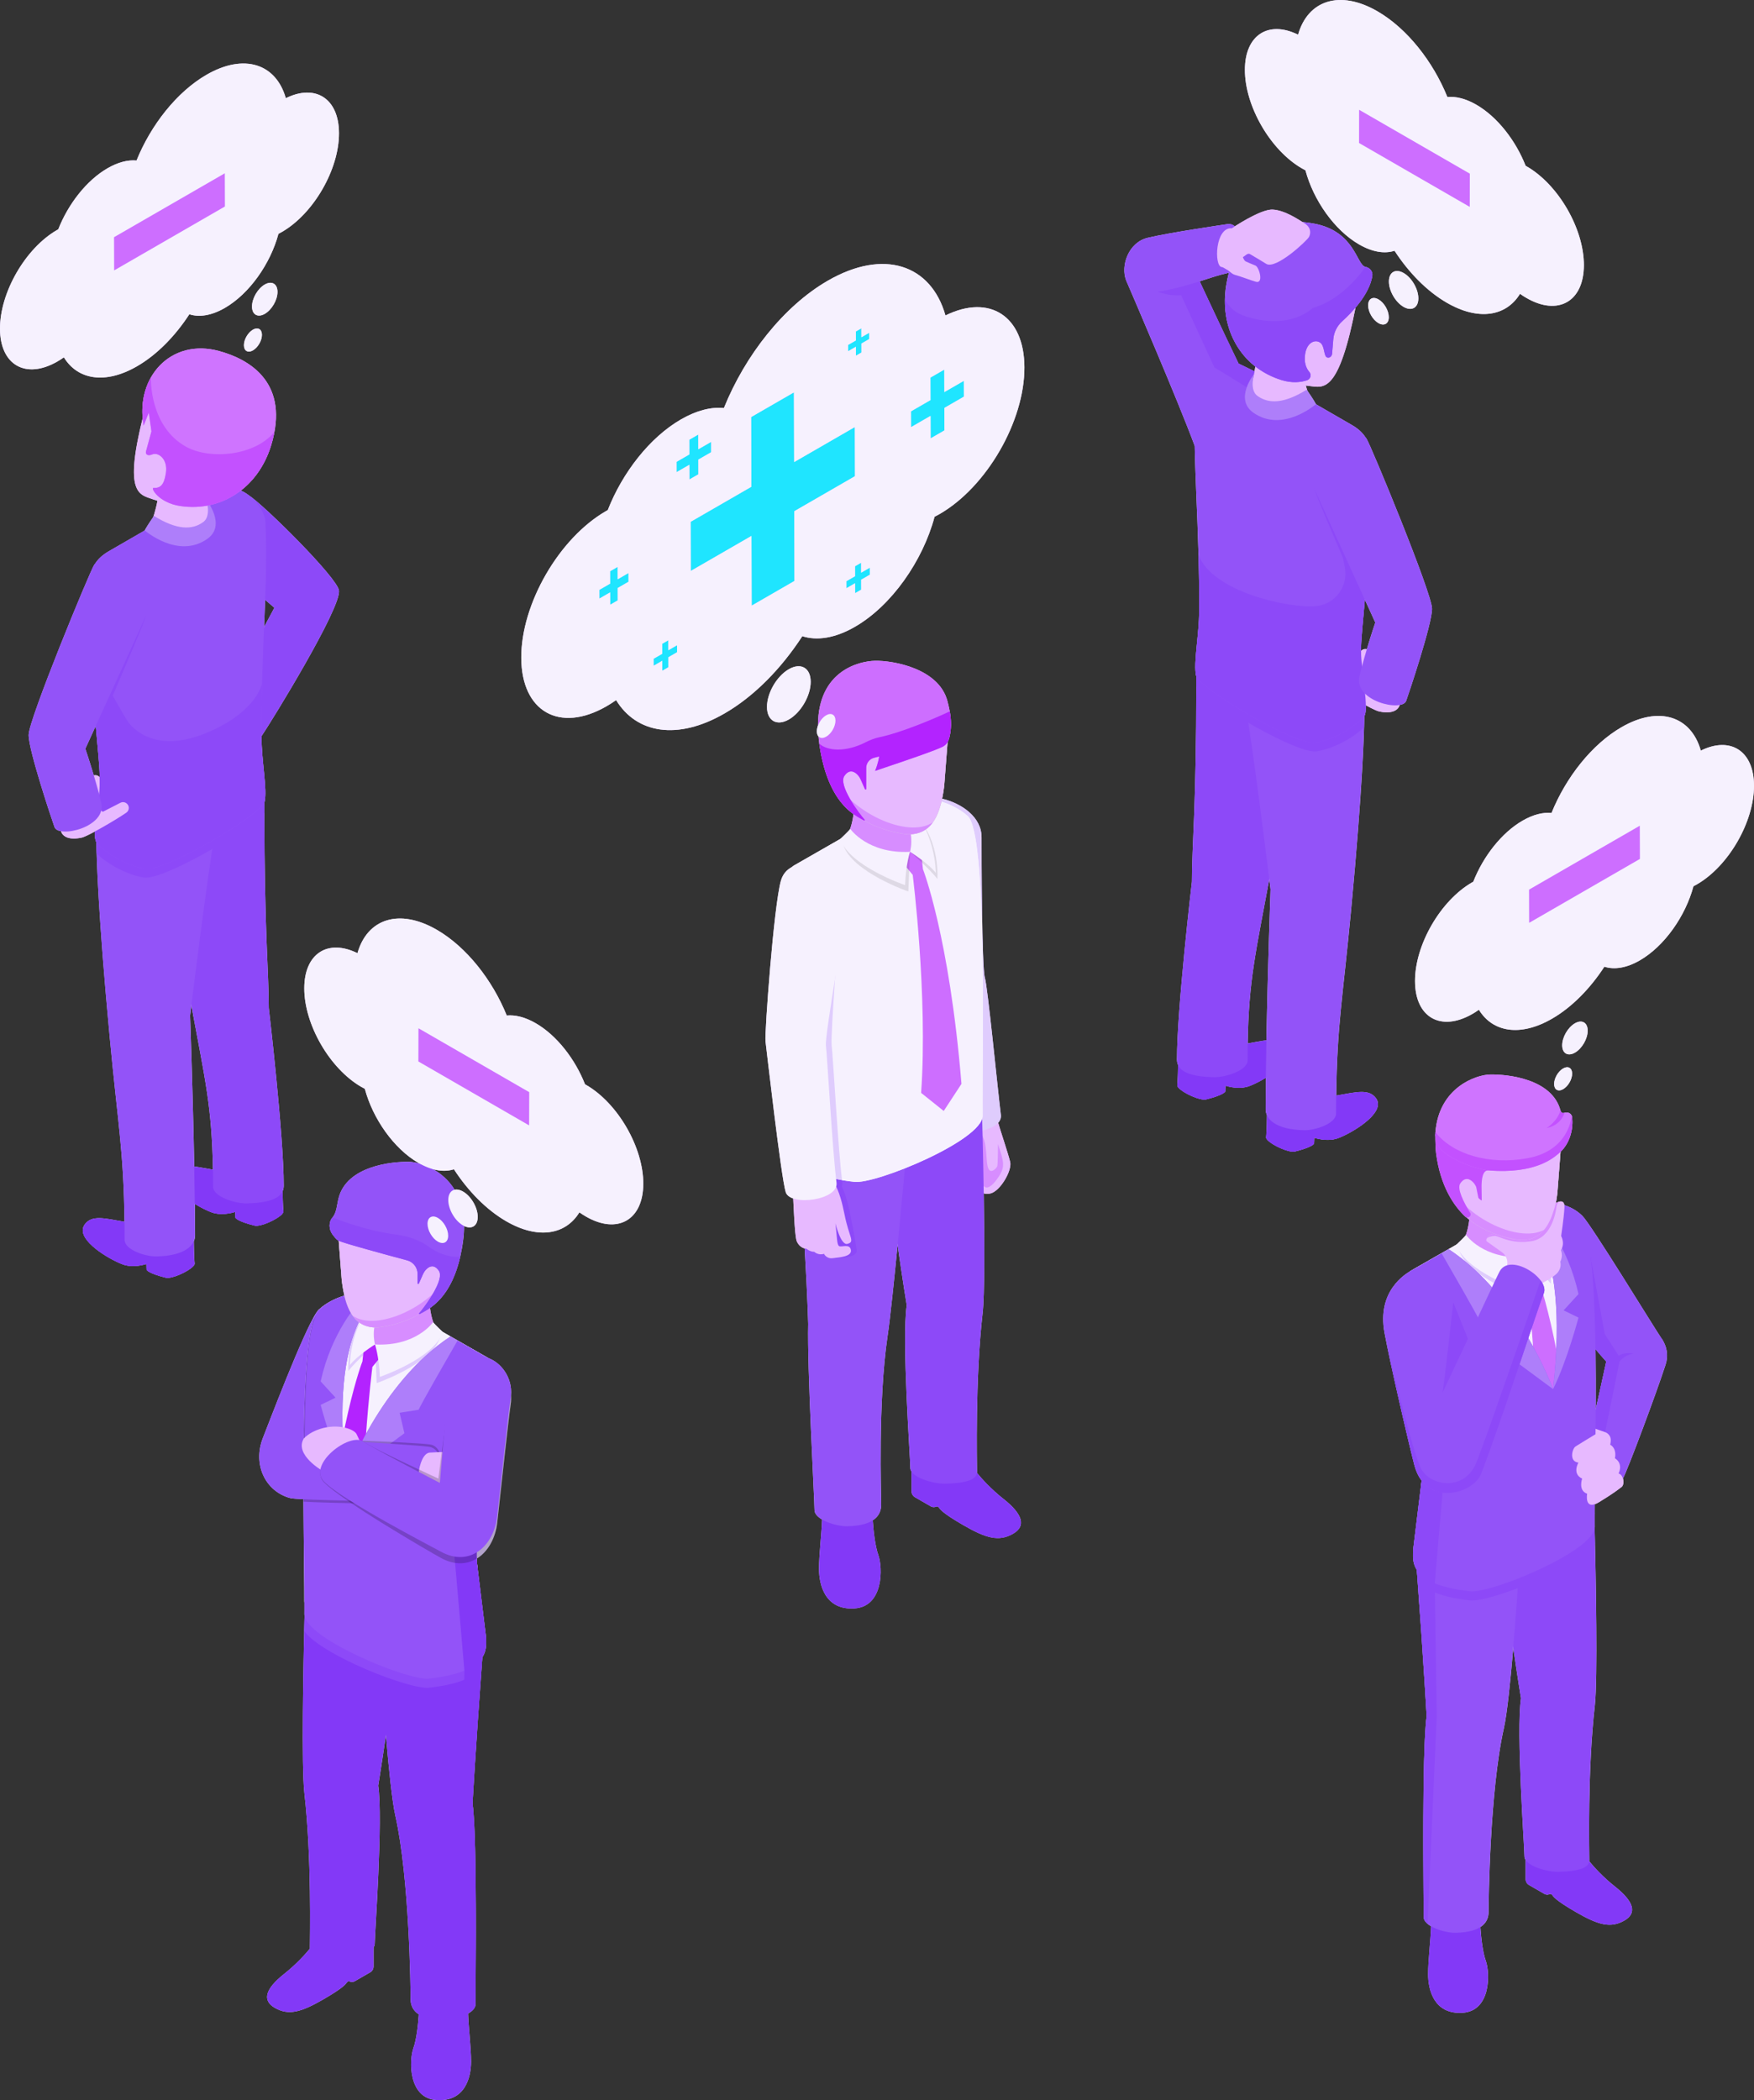 <svg width="386" height="462" viewBox="0 0 386 462" fill="none" xmlns="http://www.w3.org/2000/svg">
<rect x="0" y="0" width="386" height="462" fill="#333333" stroke="none"/>
<g clip-path="url(#clip0_2195_10581)">
<path d="M62.068 267.084C62.275 266.858 62.387 266.651 62.366 266.482C62.36 266.447 62.36 266.403 62.352 266.359C62.346 266.286 62.337 266.207 62.331 266.113C62.331 266.083 62.325 266.054 62.325 266.019C62.252 264.985 62.212 263.068 62.195 262.039C62.364 261.655 62.44 261.245 62.44 260.817C62.44 249.696 59.15 221.726 59.15 221.726C59.15 213.725 58.191 205.424 58.178 178.379V177.845C58.178 177.816 58.178 177.786 58.178 177.755C58.178 177.534 58.176 177.315 58.172 177.097C58.172 177.014 58.17 176.932 58.168 176.849C58.166 176.753 58.164 176.657 58.16 176.561C58.195 176.486 58.224 176.415 58.239 176.35C58.837 173.575 57.585 167.63 57.554 162.186C57.554 162.105 57.554 162.026 57.554 161.944C59.813 158.597 75.165 133.667 74.59 129.879C74.153 126.994 58.166 111.183 54.816 109.001C54.816 109.001 54.816 109.001 54.814 109.001C54.25 108.564 53.641 108.19 53.006 107.917C54.36 106.865 55.577 105.61 56.615 104.175C57.89 102.415 58.906 100.391 59.606 98.159C59.685 97.902 59.76 97.65 59.831 97.401C59.848 97.347 59.861 97.291 59.877 97.236C59.932 97.044 59.982 96.854 60.03 96.666C60.047 96.604 60.061 96.543 60.076 96.481C63.209 83.862 54.736 78.982 48.156 77.207C38.179 74.516 30.532 82.098 31.395 92.016C27.274 108.604 30.651 108.792 33.581 109.819C33.947 109.947 34.304 110.063 34.66 110.174C34.413 111.465 34.072 112.701 33.755 113.703C33.402 114.208 32.453 115.589 31.847 116.676C31.847 116.676 31.853 116.683 31.866 116.693C29.105 118.295 25.937 120.128 23.989 121.241C22.537 122.07 21.567 123.001 20.917 124.027C20.85 124.1 20.787 124.175 20.729 124.262C19.803 125.639 6.303 158.309 6.301 161.689C6.301 165.07 11.433 180.401 11.998 181.946C12.173 182.426 12.702 182.725 13.433 182.856C13.726 183.946 15.091 184.921 18.039 184.253C18.489 184.151 19.565 183.633 20.875 182.929C20.858 184.024 20.95 184.869 21.224 185.308C21.251 188.392 21.54 200.386 24.131 227.984C25.928 247.132 27.222 253.169 27.404 268.773C23.151 268.052 20.206 267.167 18.631 269.383C16.541 272.323 22.865 276.334 26.158 277.8C26.158 277.8 26.16 277.8 26.162 277.8C26.204 277.818 26.244 277.835 26.286 277.854C26.302 277.86 26.317 277.869 26.334 277.875C26.367 277.889 26.403 277.904 26.436 277.919C26.457 277.927 26.478 277.937 26.501 277.946C26.53 277.958 26.562 277.971 26.591 277.983C26.614 277.994 26.637 278.002 26.66 278.011C26.687 278.021 26.714 278.031 26.741 278.044C26.766 278.054 26.789 278.063 26.812 278.071C26.837 278.081 26.86 278.09 26.886 278.098C26.911 278.107 26.934 278.117 26.959 278.125C26.982 278.134 27.005 278.142 27.026 278.15C27.049 278.159 27.072 278.167 27.097 278.175C27.117 278.182 27.138 278.19 27.159 278.196C27.182 278.205 27.205 278.211 27.228 278.219C27.247 278.226 27.266 278.232 27.283 278.238C27.308 278.246 27.331 278.253 27.354 278.259C27.368 278.263 27.385 278.269 27.4 278.274C27.431 278.282 27.46 278.29 27.489 278.299C27.496 278.299 27.5 278.303 27.506 278.303C29.065 278.712 30.683 278.453 31.556 278.244C31.575 278.24 31.594 278.236 31.613 278.23C31.671 278.215 31.723 278.203 31.776 278.188C31.828 278.173 31.876 278.161 31.92 278.148C31.968 278.134 32.012 278.121 32.049 278.111C32.158 278.077 32.217 278.059 32.217 278.059L32.248 278.766L32.271 279.332C32.271 279.332 32.34 279.566 33.094 279.944C33.69 280.243 34.714 280.633 36.471 281.07C37.809 281.402 41.466 279.714 42.536 278.545C42.743 278.32 42.856 278.113 42.835 277.944C42.829 277.908 42.829 277.864 42.82 277.82C42.814 277.747 42.806 277.668 42.8 277.574C42.8 277.545 42.793 277.516 42.793 277.48C42.71 276.273 42.668 273.853 42.657 273.062C42.843 272.634 42.929 272.199 42.929 271.775C42.929 269.6 42.914 267.265 42.887 264.845C43.895 265.461 44.889 265.977 45.702 266.34C45.706 266.342 45.713 266.344 45.717 266.346C45.757 266.363 45.796 266.382 45.834 266.399C45.853 266.407 45.869 266.415 45.888 266.422C45.922 266.436 45.953 266.449 45.984 266.463C46.007 266.474 46.03 266.484 46.053 266.493C46.083 266.505 46.11 266.516 46.137 266.528C46.162 266.539 46.185 266.549 46.21 266.557C46.237 266.568 46.262 266.578 46.287 266.589C46.312 266.599 46.337 266.607 46.363 266.618C46.386 266.626 46.409 266.637 46.432 266.645C46.457 266.655 46.482 266.664 46.507 266.674C46.528 266.683 46.551 266.691 46.572 266.697C46.597 266.706 46.622 266.714 46.645 266.722C46.663 266.729 46.684 266.737 46.703 266.743C46.728 266.752 46.751 266.76 46.774 266.766C46.791 266.772 46.81 266.779 46.827 266.783C46.852 266.791 46.877 266.797 46.902 266.806C46.916 266.81 46.931 266.814 46.944 266.818C46.979 266.829 47.013 266.837 47.044 266.845C47.046 266.845 47.048 266.845 47.05 266.845C49.343 267.449 51.761 266.601 51.761 266.601L51.792 267.307L51.815 267.873C51.815 267.873 51.884 268.107 52.642 268.487C53.238 268.785 54.262 269.176 56.016 269.61C57.353 269.942 61.01 268.255 62.08 267.086L62.068 267.084ZM58.35 131.959C59.56 132.987 60.385 133.696 60.385 133.696C60.385 133.696 59.462 135.427 58.114 137.933C58.197 135.887 58.279 133.899 58.35 131.959ZM21.916 171.537C21.905 171.163 21.889 170.94 21.889 170.94C21.889 170.94 21.488 170.39 20.641 170.578C19.661 167.3 18.777 164.711 18.777 164.711C18.777 164.711 19.703 162.681 21.07 159.685C21.536 164.867 21.933 168.808 21.933 170.735C21.933 170.99 21.926 171.257 21.916 171.535V171.537ZM42.747 256.61C42.444 240.337 41.834 223.407 41.834 223.407C41.834 223.407 41.934 222.591 42.11 221.179C45.13 237.447 46.639 243.549 46.86 257.299C45.313 257.036 43.943 256.754 42.747 256.61Z" fill="#DFCCFD"/>
<path d="M61.068 64.201C61.064 62.422 59.804 61.701 58.255 62.595C56.707 63.489 55.453 65.658 55.457 67.437C55.461 69.216 56.724 69.934 58.274 69.041C59.823 68.147 61.075 65.98 61.068 64.201Z" fill="#DFCCFD"/>
<path d="M55.657 72.523C54.562 73.154 53.675 74.689 53.68 75.946C53.684 77.203 54.576 77.706 55.669 77.076C56.764 76.445 57.646 74.914 57.644 73.659C57.64 72.402 56.752 71.893 55.657 72.523Z" fill="#DFCCFD"/>
<path d="M12.637 79.521C13.122 79.241 13.594 78.934 14.06 78.608C17.078 83.546 23.153 84.614 30.142 80.581C34.53 78.049 38.549 73.931 41.671 69.132C43.822 69.84 46.532 69.442 49.477 67.742C54.91 64.608 59.526 57.988 61.278 51.438C61.535 51.306 61.788 51.169 62.049 51.018C69.004 47.005 74.625 37.277 74.602 29.292C74.582 21.664 69.418 18.388 62.897 21.601C60.76 14.059 53.752 11.658 45.452 16.446C38.915 20.217 33.197 27.513 30.045 35.314C28.175 35.136 26 35.667 23.678 37.005C19.038 39.68 14.997 44.902 12.823 50.448C12.735 50.498 12.648 50.542 12.556 50.594C5.599 54.608 -0.023 64.334 7.02516e-05 72.325C0.023 80.312 5.68 83.534 12.637 79.521Z" fill="#DFCCFD"/>
<path d="M129.01 238.677C128.918 238.625 128.831 238.581 128.743 238.531C126.57 232.985 122.526 227.762 117.888 225.088C115.567 223.749 113.391 223.219 111.521 223.396C108.369 215.595 102.654 208.299 96.115 204.528C87.814 199.74 80.807 202.14 78.669 209.684C72.149 206.47 66.985 209.746 66.964 217.374C66.941 225.361 72.562 235.09 79.517 239.101C79.778 239.251 80.031 239.389 80.288 239.521C82.04 246.073 86.656 252.69 92.09 255.824C92.18 255.877 92.267 255.922 92.357 255.973C91.446 255.716 90.639 255.597 90.035 255.584C86.109 255.503 76.378 256.536 74.535 263.483C74.144 264.958 74.109 266.72 73.2 267.791C73.196 267.795 73.194 267.802 73.189 267.806C72.27 268.858 72.358 270.466 73.194 271.583C73.306 271.736 73.419 271.878 73.532 272.015C73.595 272.093 73.657 272.168 73.718 272.239C73.72 272.243 73.724 272.247 73.726 272.251C73.958 272.519 74.182 272.729 74.385 272.863C74.439 272.897 74.487 272.928 74.537 272.951L74.713 275.227L75.212 281.708C75.312 282.512 75.434 283.293 75.58 284.041C75.586 284.072 75.593 284.101 75.599 284.133C75.62 284.239 75.641 284.348 75.664 284.454C75.668 284.475 75.672 284.494 75.676 284.515C75.712 284.684 75.749 284.849 75.789 285.014C73.563 285.665 71.486 286.797 70.055 288.215C69.946 288.323 69.839 288.455 69.737 288.609C66.882 292.579 58.655 314.337 57.894 316.229C55.509 322.167 58.429 328.085 63.837 329.542C64.213 329.645 65.271 329.732 66.772 329.809C66.772 329.991 66.772 330.173 66.773 330.354C66.773 330.354 66.773 330.354 66.776 330.354C66.824 338.642 66.964 346.418 66.989 351.795C66.989 351.941 66.989 352.085 66.987 352.225C66.987 352.254 66.991 352.284 66.991 352.311C66.993 353.064 66.993 353.768 66.991 354.413C66.991 354.651 66.987 354.879 66.987 355.1C66.987 355.211 66.999 355.324 67.018 355.437C67.016 355.551 67.012 355.668 67.01 355.789C66.769 365.781 66.314 388.593 66.989 394.492C68.611 408.687 68.192 426.427 68.192 428.422C68.192 428.499 68.197 428.578 68.207 428.658C67.166 429.929 65.223 432.097 62.521 434.237C58.329 437.557 57.679 440.077 60.469 441.687C63.513 443.443 66.278 442.639 71.1 439.86C75.921 437.079 76.142 436.333 76.322 436.114C76.502 435.895 76.696 435.774 76.926 435.882C77.298 436.056 77.731 436.037 78.084 435.832L81.461 433.884C81.925 433.617 82.209 433.124 82.209 432.589V428.382C82.374 428.129 82.468 427.862 82.468 427.58C82.468 425.492 84.326 400.239 83.235 392.805C83.235 392.805 83.95 388.489 84.93 381.709C85.546 389.001 86.288 396.25 87.005 399.428C90.111 413.208 90.361 437.766 90.361 439.76C90.361 440.894 90.725 442.197 92.167 443.134C92.031 445.216 91.68 448.609 90.978 450.555C90.021 453.205 89.803 461.599 96.104 461.985C102.399 462.372 103.671 456.897 103.671 453.508C103.671 450.43 103.115 446.099 103.015 442.955C103.304 442.785 103.563 442.604 103.788 442.412V442.418C103.876 442.343 103.956 442.266 104.031 442.186C104.035 442.182 104.039 442.178 104.043 442.174C104.091 442.124 104.137 442.073 104.179 442.023C104.188 442.015 104.194 442.005 104.202 441.996C104.242 441.948 104.28 441.898 104.315 441.85C104.319 441.844 104.326 441.835 104.33 441.829C104.365 441.777 104.399 441.725 104.428 441.67C104.428 441.666 104.432 441.662 104.434 441.66C104.466 441.604 104.493 441.547 104.518 441.489C104.518 441.487 104.52 441.483 104.522 441.48C104.545 441.422 104.566 441.363 104.583 441.305C104.587 441.292 104.589 441.28 104.591 441.265C104.603 441.215 104.616 441.167 104.622 441.115C104.631 441.05 104.637 440.983 104.637 440.917C104.637 439.14 104.959 413.824 104.384 401.727C104.284 399.606 104.156 397.892 103.995 396.783C103.995 396.783 104.603 385.595 106.156 364.568C107.249 362.86 106.961 361.122 106.959 360.064L105.166 345.433L104.975 343.871C104.961 343.687 104.95 343.497 104.94 343.299C104.934 343.159 104.929 343.01 104.925 342.864C107.366 341.369 109.048 338.4 109.433 334.9C110.265 327.348 111.874 312.401 112.394 308.864C112.493 308.2 112.509 307.55 112.457 306.926C112.762 303.063 110.342 299.787 107.408 298.732C106.823 298.394 105.916 297.876 104.815 297.246C103.496 296.492 101.895 295.575 100.209 294.611C99.858 294.41 99.506 294.208 99.151 294.005C98.583 293.679 98.012 293.351 97.444 293.026C97.251 292.844 95.874 291.543 95.389 290.973C95.034 290.071 94.779 288.856 94.633 287.737C94.802 287.618 94.978 287.488 95.153 287.35C95.17 287.338 95.187 287.323 95.203 287.311C95.287 287.244 95.371 287.177 95.456 287.106C95.488 287.079 95.521 287.054 95.552 287.027C95.605 286.983 95.657 286.939 95.709 286.893C95.768 286.841 95.828 286.789 95.889 286.734C95.929 286.699 95.968 286.661 96.008 286.626C96.079 286.559 96.152 286.492 96.223 286.421C96.255 286.39 96.286 286.358 96.319 286.327C96.384 286.264 96.447 286.2 96.512 286.135C96.541 286.104 96.572 286.072 96.602 286.041C96.677 285.962 96.754 285.88 96.829 285.797C96.856 285.767 96.882 285.738 96.909 285.709C96.992 285.617 97.074 285.521 97.157 285.423C97.18 285.396 97.206 285.367 97.228 285.339C97.316 285.235 97.402 285.129 97.49 285.02C97.504 285.001 97.517 284.984 97.531 284.966C97.617 284.857 97.701 284.746 97.784 284.632C97.797 284.615 97.809 284.598 97.822 284.581C97.912 284.458 98.002 284.331 98.092 284.201C98.108 284.176 98.125 284.153 98.142 284.128C98.232 283.997 98.319 283.863 98.407 283.723C98.422 283.702 98.434 283.679 98.447 283.659C98.539 283.512 98.631 283.362 98.723 283.208C98.815 283.051 98.907 282.888 98.999 282.721C99.007 282.704 99.017 282.688 99.026 282.671C99.114 282.51 99.199 282.343 99.285 282.174C99.297 282.149 99.31 282.124 99.323 282.101C99.408 281.93 99.494 281.752 99.577 281.573C99.586 281.556 99.594 281.537 99.603 281.52C99.776 281.144 99.943 280.75 100.106 280.334C100.117 280.309 100.125 280.284 100.135 280.259C100.213 280.059 100.288 279.854 100.363 279.645C100.374 279.614 100.386 279.583 100.397 279.551C100.472 279.338 100.545 279.121 100.616 278.898C100.622 278.879 100.629 278.86 100.633 278.841C100.704 278.62 100.773 278.394 100.84 278.163C100.846 278.144 100.85 278.125 100.856 278.106C100.923 277.877 100.988 277.639 101.051 277.398C101.061 277.355 101.074 277.311 101.084 277.267C101.145 277.031 101.203 276.793 101.26 276.547C101.264 276.528 101.27 276.509 101.274 276.49C101.527 275.392 101.747 274.197 101.918 272.89C102.066 271.756 102.131 270.696 102.127 269.698C103.803 270.52 105.13 269.679 105.134 267.72C105.141 265.665 103.692 263.162 101.903 262.128C101.216 261.732 100.576 261.612 100.052 261.732C98.764 259.629 97.034 258.178 95.32 257.217C97.011 257.679 98.562 257.666 99.897 257.228C103.019 262.028 107.038 266.146 111.427 268.676C118.415 272.709 124.49 271.642 127.508 266.703C127.974 267.031 128.446 267.338 128.931 267.616C135.886 271.629 141.545 268.407 141.568 260.42C141.591 252.429 135.97 242.701 129.015 238.689L129.01 238.677Z" fill="#DFCCFD"/>
<path d="M308.017 155.085C308.748 154.953 309.277 154.655 309.453 154.174C310.015 152.631 315.15 137.301 315.15 133.918C315.15 130.535 301.647 97.867 300.721 96.491C300.663 96.405 300.6 96.328 300.533 96.255C299.883 95.23 298.914 94.298 297.461 93.469C295.512 92.356 292.343 90.521 289.585 88.922C289.597 88.911 289.604 88.905 289.604 88.905C289 87.815 288.051 86.437 287.696 85.931C287.585 85.585 287.474 85.207 287.361 84.812C287.599 84.846 287.838 84.877 288.082 84.906C291.294 85.282 294.546 86.694 298.314 67.656C299.647 66.086 300.92 64.226 301.595 62.28C301.775 61.762 301.915 61.238 302 60.714C302.09 60.162 301.906 59.657 301.555 59.287C301.282 58.999 300.907 58.793 300.481 58.707C298.531 58.314 298.203 50.927 289.294 49.215C288.448 49.052 287.549 48.92 286.626 48.841C285.338 48.033 282.54 46.224 280.076 46.107C277.88 46.003 273.412 48.722 271.744 49.795C271.28 49.373 270.67 49.183 269.899 49.34C269.899 49.34 257.537 51.123 252.553 52.317C248.353 53.324 246.551 58.442 247.839 61.71C247.841 61.718 247.845 61.726 247.847 61.735C247.847 61.735 247.853 61.747 247.862 61.768C247.885 61.825 247.91 61.881 247.935 61.937C248.973 64.343 259.138 87.898 262.915 98.082C263.055 105.284 263.514 113.077 263.753 122.045C263.753 122.045 263.753 122.043 263.753 122.041C263.778 122.926 263.799 123.824 263.817 124.732C263.822 124.885 263.824 125.037 263.828 125.192C263.832 125.4 263.836 125.609 263.84 125.818C263.849 126.267 263.857 126.718 263.863 127.175C263.863 127.2 263.863 127.223 263.863 127.248C263.895 129.489 263.909 131.803 263.897 134.198C263.897 134.273 263.897 134.348 263.897 134.425C263.882 136.895 263.617 139.468 263.387 141.802C263.287 142.811 263.195 143.776 263.132 144.669C263.019 146.258 263.002 147.618 263.209 148.589C263.224 148.656 263.253 148.729 263.291 148.804C263.289 148.898 263.284 148.994 263.282 149.09C263.282 149.171 263.278 149.255 263.278 149.338C263.274 149.555 263.272 149.775 263.272 149.996C263.272 150.025 263.272 150.055 263.272 150.086V150.62C263.259 177.667 262.3 185.965 262.3 193.967C262.3 193.967 259.011 221.939 259.011 233.058C259.011 233.486 259.084 233.895 259.255 234.28C259.239 235.309 259.199 237.228 259.126 238.26C259.126 238.295 259.119 238.324 259.119 238.354C259.113 238.447 259.105 238.527 259.098 238.6C259.092 238.644 259.092 238.688 259.084 238.723C259.063 238.892 259.176 239.099 259.383 239.324C260.453 240.494 264.11 242.181 265.447 241.849C267.205 241.413 268.229 241.022 268.825 240.724C269.581 240.346 269.648 240.112 269.648 240.112L269.671 239.546L269.702 238.84C269.702 238.84 272.12 239.686 274.413 239.084C274.415 239.084 274.417 239.084 274.419 239.084C274.45 239.076 274.484 239.066 274.519 239.057C274.532 239.053 274.546 239.049 274.561 239.045C274.586 239.036 274.609 239.03 274.636 239.022C274.653 239.015 274.672 239.011 274.689 239.005C274.712 238.997 274.737 238.99 274.76 238.982C274.778 238.976 274.799 238.967 274.818 238.961C274.843 238.953 274.866 238.944 274.891 238.936C274.912 238.928 274.933 238.922 274.956 238.913C274.981 238.905 275.006 238.894 275.031 238.884C275.054 238.876 275.077 238.867 275.1 238.857C275.125 238.846 275.15 238.838 275.175 238.828C275.201 238.817 275.228 238.807 275.255 238.796C275.278 238.788 275.301 238.777 275.326 238.767C275.355 238.754 275.384 238.744 275.414 238.731C275.435 238.723 275.458 238.713 275.481 238.704C275.514 238.69 275.545 238.677 275.579 238.663C275.598 238.654 275.614 238.646 275.633 238.64C275.671 238.623 275.71 238.606 275.75 238.587C275.754 238.585 275.761 238.583 275.765 238.581C276.578 238.22 277.573 237.702 278.58 237.086C278.553 239.508 278.538 241.841 278.538 244.016C278.538 244.44 278.624 244.877 278.81 245.303C278.799 246.094 278.76 248.514 278.674 249.721C278.674 249.757 278.668 249.786 278.668 249.815C278.661 249.909 278.653 249.988 278.647 250.061C278.64 250.105 278.64 250.149 278.632 250.185C278.611 250.354 278.726 250.563 278.935 250.79C280.011 251.96 283.66 253.64 284.996 253.311C286.753 252.874 287.777 252.484 288.373 252.185C289.129 251.807 289.196 251.573 289.196 251.573L289.219 251.007L289.25 250.299C289.25 250.299 289.309 250.32 289.418 250.352C289.455 250.362 289.499 250.375 289.547 250.389C289.591 250.402 289.639 250.414 289.691 250.429C289.742 250.441 289.796 250.456 289.854 250.471C289.873 250.475 289.892 250.479 289.911 250.485C290.786 250.694 292.402 250.953 293.961 250.544C293.967 250.544 293.971 250.54 293.978 250.54C294.007 250.531 294.036 250.523 294.067 250.515C294.082 250.51 294.099 250.506 294.113 250.5C294.136 250.494 294.159 250.485 294.184 250.479C294.203 250.473 294.222 250.467 294.241 250.46C294.264 250.452 294.287 250.446 294.31 250.437C294.331 250.431 294.352 250.423 294.373 250.416C294.396 250.408 294.419 250.4 294.444 250.391C294.467 250.383 294.488 250.375 294.51 250.366C294.533 250.358 294.559 250.348 294.584 250.339C294.607 250.331 294.632 250.32 294.657 250.312C294.68 250.304 294.705 250.293 294.728 250.285C294.755 250.274 294.782 250.264 294.809 250.251C294.832 250.243 294.855 250.233 294.878 250.222C294.908 250.21 294.937 250.199 294.966 250.187C294.987 250.178 295.01 250.168 295.031 250.16C295.064 250.145 295.098 250.13 295.131 250.116C295.146 250.109 295.163 250.101 295.179 250.095C295.221 250.076 295.261 250.059 295.303 250.041C295.303 250.041 295.305 250.041 295.307 250.041C298.6 248.575 304.924 244.564 302.834 241.623C301.261 239.408 298.314 240.293 294.061 241.014C294.243 225.409 295.537 219.373 297.334 200.225C299.925 172.631 300.214 160.637 300.241 157.549C300.515 157.11 300.606 156.262 300.59 155.168C301.9 155.872 302.976 156.39 303.426 156.492C306.374 157.16 307.739 156.185 308.032 155.095L308.017 155.085ZM272.971 80.175C272.91 80.143 272.85 80.116 272.787 80.089C272.781 80.087 272.774 80.083 272.768 80.081C272.703 80.051 272.636 80.024 272.572 79.997C269.393 73.418 266.033 66.241 264.001 61.887C266.279 61.16 268.279 60.478 270.005 60.108C270.158 60.075 270.304 60.02 270.448 59.949C270.189 60.897 269.974 61.92 269.805 63.025C269.654 64.009 269.577 64.982 269.562 65.94C269.537 67.439 269.673 68.903 269.963 70.31C269.968 70.327 269.97 70.344 269.974 70.361C270.016 70.559 270.062 70.755 270.108 70.949C270.12 71.002 270.133 71.052 270.145 71.104C270.189 71.281 270.237 71.459 270.287 71.636C270.306 71.703 270.325 71.77 270.344 71.837C270.392 72.002 270.444 72.167 270.496 72.332C270.521 72.407 270.547 72.482 270.572 72.557C270.626 72.714 270.68 72.87 270.737 73.025C270.766 73.104 270.797 73.182 270.827 73.261C270.885 73.411 270.944 73.562 271.006 73.71C271.04 73.789 271.075 73.869 271.111 73.948C271.173 74.094 271.238 74.24 271.305 74.384C271.339 74.457 271.376 74.528 271.41 74.599C271.537 74.862 271.671 75.124 271.811 75.378C271.863 75.472 271.911 75.566 271.966 75.66C272.026 75.764 272.089 75.869 272.152 75.971C272.218 76.082 272.283 76.193 272.352 76.301C272.415 76.399 272.48 76.498 272.544 76.594C272.618 76.704 272.691 76.817 272.768 76.925C272.833 77.019 272.9 77.111 272.967 77.203C273.048 77.314 273.13 77.425 273.211 77.535C273.278 77.623 273.345 77.709 273.414 77.796C273.502 77.909 273.591 78.018 273.683 78.128C273.75 78.21 273.819 78.291 273.888 78.371C273.986 78.483 274.087 78.594 274.187 78.705C274.254 78.778 274.321 78.851 274.39 78.924C274.503 79.043 274.618 79.158 274.732 79.275C274.793 79.335 274.854 79.398 274.916 79.458C275.061 79.598 275.209 79.734 275.357 79.868C275.395 79.901 275.43 79.936 275.468 79.97C275.66 80.139 275.857 80.306 276.057 80.467C276.08 80.486 276.105 80.502 276.128 80.521C276.168 80.552 276.21 80.584 276.25 80.615C276.204 80.981 276.147 81.342 276.082 81.697C274.914 81.129 273.84 80.609 272.962 80.17L272.971 80.175ZM278.693 228.846C277.499 228.991 276.126 229.27 274.58 229.536C274.801 215.785 276.31 209.684 279.33 193.416C279.506 194.827 279.606 195.644 279.606 195.644C279.606 195.644 278.994 212.574 278.693 228.846ZM300.797 142.817C299.95 142.629 299.549 143.178 299.549 143.178C299.549 143.178 299.534 143.396 299.522 143.763C299.511 143.49 299.505 143.224 299.505 142.974C299.505 141.84 299.643 140.007 299.85 137.635C299.996 135.977 300.176 134.056 300.366 131.924C301.733 134.92 302.659 136.95 302.659 136.95C302.659 136.95 301.773 139.539 300.795 142.817H300.797Z" fill="#DFCCFD"/>
<path d="M305.652 61.916C305.646 63.971 307.09 66.473 308.879 67.506C310.668 68.538 312.125 67.709 312.131 65.654C312.137 63.599 310.689 61.096 308.9 60.062C307.111 59.031 305.657 59.862 305.652 61.916Z" fill="#DFCCFD"/>
<path d="M286.515 37.047C286.776 37.197 287.029 37.335 287.286 37.467C289.037 44.019 293.653 50.636 299.087 53.771C302.031 55.468 304.74 55.869 306.89 55.161C310.012 59.962 314.031 64.079 318.42 66.61C325.408 70.642 331.483 69.575 334.501 64.637C334.967 64.965 335.439 65.272 335.924 65.549C342.879 69.563 348.538 66.341 348.561 58.354C348.584 50.363 342.963 40.634 336.008 36.623C335.916 36.571 335.828 36.527 335.74 36.477C333.567 30.931 329.523 25.709 324.886 23.034C322.564 21.695 320.388 21.165 318.518 21.343C315.367 13.541 309.651 6.246 303.112 2.475C294.811 -2.313 287.804 0.086 285.666 7.63C279.146 4.417 273.982 7.693 273.961 15.321C273.938 23.308 279.56 33.036 286.515 37.047Z" fill="#DFCCFD"/>
<path d="M303.364 65.863C302.11 65.141 301.09 65.723 301.086 67.164C301.082 68.605 302.093 70.356 303.349 71.079C304.603 71.801 305.625 71.225 305.629 69.784C305.633 68.344 304.618 66.585 303.364 65.863Z" fill="#DFCCFD"/>
<path d="M365.75 294.592C365.75 294.592 365.739 294.576 365.733 294.569C365.683 294.49 365.629 294.413 365.576 294.337C363.486 291.191 350.122 269.328 348.222 267.464C347.063 266.326 345.696 265.57 344.264 265.11C344.097 263.924 343.056 264.319 342.603 264.553C342.603 264.553 342.599 264.553 342.597 264.555C342.567 264.57 342.54 264.584 342.517 264.599C342.511 264.603 342.507 264.605 342.501 264.607C342.486 264.616 342.471 264.624 342.459 264.63C342.419 264.653 342.394 264.67 342.392 264.672C342.523 263.975 342.634 263.248 342.726 262.502L343.226 256.021L343.43 253.369C345.351 251.517 345.995 249.001 346.03 247.013C346.039 246.566 346.018 246.144 345.972 245.764C345.965 245.704 345.953 245.647 345.936 245.591C345.932 245.579 345.93 245.568 345.926 245.556C345.909 245.503 345.89 245.453 345.869 245.405C345.869 245.405 345.869 245.405 345.869 245.403C345.606 244.839 344.916 244.57 344.279 244.8C344.223 244.821 344.166 244.835 344.112 244.846C343.811 244.896 343.539 244.77 343.407 244.276C341.564 237.331 331.832 236.295 327.907 236.376C324.848 236.439 316.675 239.195 315.893 249.066C315.893 249.066 315.893 249.064 315.891 249.061C315.887 249.097 315.887 249.137 315.882 249.172C315.874 249.291 315.87 249.41 315.87 249.529C315.866 249.525 315.864 249.521 315.86 249.519C315.86 251.191 315.941 252.993 316.031 253.672C317.001 261.141 320.077 265.399 322.476 267.652C322.576 267.746 322.685 267.8 322.796 267.825C322.977 267.988 323.161 268.142 323.347 268.295C323.207 269.475 322.942 270.794 322.564 271.759C322.079 272.329 320.702 273.63 320.509 273.812C319.941 274.137 319.368 274.465 318.802 274.791C318.447 274.993 318.096 275.196 317.745 275.396C316.071 276.355 314.478 277.265 313.166 278.017C312.043 278.658 311.122 279.186 310.533 279.527C310.533 279.527 310.53 279.529 310.528 279.531C309.239 280.276 302.984 284.008 304.692 293.208C304.98 294.766 305.394 296.781 305.874 299.025C305.895 299.123 305.916 299.222 305.937 299.32C305.95 299.378 305.962 299.437 305.975 299.497C307.383 306.056 309.325 314.396 310.468 319.115C310.48 319.167 310.493 319.219 310.505 319.269C310.51 319.286 310.514 319.301 310.516 319.317C310.863 320.75 311.132 321.827 311.285 322.383C311.297 322.433 311.314 322.479 311.327 322.529C311.354 322.623 311.379 322.717 311.408 322.806C311.429 322.871 311.45 322.936 311.471 322.999C311.496 323.076 311.521 323.153 311.548 323.228C311.571 323.291 311.594 323.354 311.617 323.414C311.644 323.489 311.674 323.562 311.703 323.635C311.726 323.692 311.749 323.75 311.772 323.807C311.805 323.886 311.841 323.965 311.876 324.043C311.897 324.089 311.918 324.134 311.939 324.18C311.995 324.299 312.052 324.416 312.112 324.529C312.125 324.554 312.14 324.579 312.154 324.604C312.202 324.696 312.252 324.784 312.303 324.872C312.324 324.909 312.347 324.945 312.369 324.982C312.413 325.055 312.459 325.128 312.505 325.202C312.528 325.237 312.551 325.273 312.576 325.308C312.624 325.381 312.675 325.452 312.725 325.523C312.746 325.552 312.767 325.582 312.787 325.611C312.808 325.64 312.829 325.667 312.85 325.694L312.783 326.243L310.994 340.852C310.994 341.91 310.704 343.648 311.797 345.356C313.352 366.383 313.958 377.571 313.958 377.571C313.797 378.669 313.671 380.363 313.571 382.459C312.992 394.532 313.316 419.926 313.316 421.705C313.316 421.771 313.32 421.836 313.331 421.903C313.337 421.953 313.35 422.001 313.362 422.051C313.366 422.064 313.366 422.078 313.371 422.091C313.387 422.149 313.408 422.208 313.431 422.266C313.431 422.27 313.433 422.273 313.435 422.277C313.458 422.335 313.488 422.392 313.519 422.448C313.521 422.452 313.523 422.456 313.525 422.46C313.554 422.515 313.588 422.567 313.623 422.619C313.628 422.628 313.634 422.634 313.638 422.642C313.674 422.692 313.711 422.74 313.751 422.788C313.759 422.799 313.765 422.807 313.774 422.818C313.816 422.868 313.862 422.918 313.91 422.968C313.914 422.972 313.918 422.976 313.922 422.98C313.997 423.058 314.077 423.135 314.165 423.212V423.206C314.39 423.398 314.649 423.58 314.938 423.749C314.835 426.894 314.282 431.224 314.282 434.302C314.282 437.691 315.554 443.164 321.849 442.78C328.15 442.393 327.932 433.999 326.975 431.349C326.273 429.405 325.922 426.01 325.786 423.928C327.228 422.993 327.592 421.688 327.592 420.554C327.592 418.56 327.843 394.002 330.948 380.223C331.663 377.047 332.407 369.795 333.023 362.503C334.003 369.281 334.718 373.599 334.718 373.599C333.629 381.033 335.485 406.286 335.485 408.374C335.485 408.656 335.579 408.923 335.744 409.176V413.384C335.744 413.918 336.03 414.411 336.492 414.678L339.869 416.626C340.225 416.831 340.657 416.85 341.027 416.676C341.257 416.57 341.451 416.689 341.631 416.908C341.811 417.128 342.032 417.873 346.854 420.654C351.675 423.436 354.44 424.24 357.485 422.481C360.277 420.871 359.624 418.351 355.432 415.031C352.73 412.891 350.787 410.725 349.746 409.452C349.754 409.372 349.761 409.293 349.761 409.216C349.761 407.222 349.343 389.483 350.964 375.286C351.637 369.392 351.184 346.611 350.943 336.607C350.941 336.479 350.937 336.354 350.935 336.231C350.954 336.118 350.966 336.005 350.966 335.895C350.966 335.673 350.962 335.444 350.962 335.208C350.958 334.562 350.958 333.859 350.962 333.105C350.962 333.076 350.968 333.046 350.966 333.019C350.966 332.877 350.964 332.733 350.964 332.585C350.966 332.048 350.971 331.487 350.975 330.902C351.248 330.808 351.562 330.66 351.926 330.436C355.261 328.398 356.105 327.67 356.851 327.12C357.282 326.803 357.374 325.953 357.161 325.237C358.157 323.493 364.596 306.256 366.54 300.211C367.135 298.359 366.874 296.651 366.115 295.196C366.017 294.989 365.902 294.786 365.762 294.59L365.75 294.592ZM351.169 309.988C351.19 305.619 351.184 301.132 351.119 296.795C351.94 297.774 352.732 298.691 353.482 299.516C352.728 302.894 351.919 306.785 351.167 309.988H351.169Z" fill="#DFCCFD"/>
<path d="M346.602 231.561C348.151 230.668 349.403 228.5 349.396 226.721C349.392 224.942 348.132 224.222 346.583 225.115C345.035 226.009 343.781 228.179 343.785 229.958C343.789 231.737 345.052 232.455 346.602 231.561Z" fill="#DFCCFD"/>
<path d="M374.294 165.122C372.156 157.58 365.149 155.178 356.848 159.966C350.311 163.737 344.593 171.033 341.442 178.834C339.571 178.657 337.396 179.187 335.074 180.526C330.435 183.2 326.393 188.423 324.22 193.969C324.132 194.019 324.044 194.063 323.952 194.115C316.997 198.128 311.376 207.857 311.399 215.846C311.421 223.833 317.079 227.055 324.036 223.041C324.52 222.761 324.993 222.454 325.459 222.129C328.477 227.067 334.552 228.134 341.54 224.102C345.929 221.569 349.947 217.451 353.069 212.653C355.22 213.361 357.93 212.962 360.873 211.262C366.306 208.128 370.923 201.509 372.674 194.958C372.931 194.827 373.184 194.689 373.445 194.539C380.4 190.525 386.022 180.797 385.999 172.812C385.978 165.184 380.814 161.908 374.294 165.122Z" fill="#DFCCFD"/>
<path d="M342.008 238.468C342.012 239.725 342.904 240.229 343.997 239.598C345.092 238.967 345.974 237.437 345.972 236.182C345.968 234.925 345.08 234.415 343.985 235.046C342.89 235.677 342.004 237.211 342.008 238.468Z" fill="#DFCCFD"/>
<path d="M220.839 329.747C218.06 327.546 216.064 325.32 214.992 324.011C215.003 323.929 215.007 323.848 215.007 323.768C215.007 321.718 214.576 303.481 216.244 288.887C216.708 284.828 216.651 272.984 216.488 262.512C216.802 262.652 217.26 262.7 217.933 262.552C220.141 262.059 222.741 257.461 222.315 255.642C221.901 253.878 220.108 248.568 219.663 247.002C220.108 246.507 220.342 245.922 220.258 245.244C219.477 238.923 217.391 217.274 216.731 215.052C216.07 212.83 215.989 187.848 216.014 184.232C216.043 179.83 211.797 176.767 207.337 175.7C207.356 175.608 207.375 175.516 207.391 175.424C207.398 175.393 207.404 175.364 207.41 175.332C207.561 174.562 207.684 173.76 207.789 172.933L208.303 166.262L208.535 163.255C208.679 163.007 208.773 162.752 208.844 162.514C208.869 162.432 208.89 162.351 208.911 162.274C208.917 162.246 208.923 162.219 208.93 162.19C208.965 162.05 208.996 161.912 209.026 161.772C209.036 161.727 209.045 161.678 209.055 161.633C209.122 161.29 209.174 160.952 209.21 160.616C209.212 160.588 209.216 160.561 209.218 160.536C209.251 160.19 209.272 159.845 209.276 159.505C209.276 159.486 209.276 159.465 209.276 159.446C209.281 159.102 209.27 158.764 209.249 158.431C209.249 158.415 209.247 158.4 209.245 158.383C209.235 158.221 209.222 158.06 209.205 157.899C209.205 157.895 209.205 157.893 209.205 157.889C209.189 157.722 209.17 157.555 209.149 157.39C209.149 157.381 209.149 157.375 209.147 157.367C209.107 157.064 209.061 156.767 209.009 156.479C208.861 155.65 208.668 154.88 208.487 154.189C206.591 147.047 196.587 145.279 192.55 145.362C189.304 145.429 180.021 147.356 180.011 159.607C179.85 160.035 179.76 160.474 179.762 160.885C179.762 161.376 179.896 161.756 180.121 162.004C180.167 162.516 180.226 163.044 180.301 163.589C180.301 163.589 180.301 163.589 180.299 163.589C180.307 163.654 180.318 163.716 180.326 163.779C180.33 163.804 180.333 163.827 180.337 163.85C180.345 163.902 180.353 163.954 180.36 164.007C180.376 164.113 180.391 164.22 180.408 164.324C180.422 164.422 180.439 164.518 180.454 164.616C180.468 164.712 180.485 164.806 180.502 164.9C180.519 165.003 180.537 165.105 180.556 165.207C180.571 165.293 180.587 165.379 180.602 165.462C180.623 165.571 180.642 165.677 180.663 165.784C180.677 165.859 180.692 165.934 180.707 166.009C180.73 166.122 180.753 166.233 180.776 166.343C180.79 166.41 180.803 166.477 180.817 166.544C180.842 166.661 180.868 166.776 180.893 166.888C180.905 166.947 180.92 167.007 180.932 167.066C180.959 167.185 180.987 167.302 181.014 167.419C181.026 167.471 181.039 167.525 181.051 167.577C181.081 167.696 181.11 167.815 181.139 167.932C181.152 167.98 181.164 168.028 181.177 168.076C181.208 168.195 181.239 168.314 181.271 168.431C181.283 168.475 181.294 168.517 181.306 168.561C181.34 168.682 181.373 168.799 181.407 168.918C181.417 168.955 181.43 168.995 181.44 169.033C181.476 169.154 181.511 169.273 181.547 169.39C181.557 169.423 181.568 169.459 181.578 169.492C181.616 169.611 181.651 169.73 181.689 169.845C181.699 169.876 181.71 169.908 181.72 169.939C181.758 170.056 181.797 170.173 181.837 170.288C181.848 170.317 181.856 170.346 181.866 170.373C181.906 170.49 181.948 170.605 181.988 170.718C181.996 170.743 182.006 170.77 182.015 170.795C182.057 170.91 182.098 171.023 182.14 171.133C182.149 171.158 182.159 171.181 182.167 171.206C182.209 171.319 182.253 171.43 182.297 171.538C182.305 171.561 182.314 171.582 182.324 171.605C182.368 171.716 182.414 171.825 182.458 171.931C182.466 171.952 182.475 171.971 182.483 171.992C182.529 172.098 182.575 172.205 182.621 172.309C182.629 172.328 182.638 172.349 182.646 172.367C182.692 172.472 182.738 172.574 182.786 172.676C182.794 172.695 182.803 172.714 182.811 172.733C182.857 172.833 182.905 172.931 182.951 173.029C182.959 173.048 182.97 173.067 182.978 173.086C183.026 173.184 183.072 173.278 183.12 173.374C183.129 173.393 183.139 173.409 183.148 173.428C183.196 173.522 183.244 173.614 183.292 173.706C183.302 173.725 183.311 173.741 183.321 173.76C183.369 173.85 183.417 173.94 183.465 174.027C183.476 174.046 183.484 174.063 183.494 174.082C183.542 174.169 183.591 174.253 183.641 174.339C183.651 174.357 183.662 174.374 183.672 174.393C183.72 174.476 183.768 174.558 183.818 174.639C183.829 174.658 183.839 174.675 183.85 174.694C183.898 174.773 183.946 174.85 183.994 174.929C184.004 174.948 184.017 174.967 184.027 174.984C184.075 175.059 184.123 175.134 184.172 175.207C184.184 175.226 184.197 175.245 184.207 175.264C184.255 175.335 184.301 175.406 184.349 175.477C184.362 175.495 184.376 175.516 184.389 175.535C184.435 175.604 184.483 175.671 184.529 175.735C184.543 175.756 184.556 175.775 184.571 175.796C184.617 175.861 184.663 175.921 184.709 175.984C184.723 176.005 184.74 176.026 184.755 176.047C184.798 176.107 184.844 176.166 184.888 176.224C184.905 176.245 184.922 176.268 184.938 176.289C184.982 176.345 185.024 176.399 185.068 176.454C185.087 176.477 185.106 176.5 185.124 176.523C185.166 176.575 185.208 176.625 185.25 176.675C185.271 176.7 185.29 176.723 185.31 176.748C185.35 176.796 185.392 176.842 185.432 176.89C185.453 176.915 185.473 176.94 185.496 176.965C185.534 177.009 185.574 177.053 185.611 177.095C185.634 177.12 185.657 177.147 185.68 177.172C185.716 177.212 185.754 177.251 185.789 177.289C185.814 177.316 185.839 177.343 185.864 177.37C185.898 177.406 185.933 177.441 185.967 177.477C185.994 177.504 186.021 177.533 186.048 177.56C186.08 177.592 186.111 177.623 186.142 177.654C186.171 177.684 186.203 177.715 186.232 177.744C186.259 177.771 186.286 177.799 186.316 177.826C186.349 177.857 186.383 177.89 186.416 177.922C186.439 177.945 186.464 177.966 186.487 177.989C186.525 178.024 186.56 178.057 186.598 178.091C186.617 178.11 186.637 178.126 186.656 178.143C186.696 178.181 186.738 178.216 186.778 178.252C186.792 178.264 186.807 178.277 186.821 178.291C186.867 178.331 186.911 178.371 186.957 178.408C186.966 178.417 186.974 178.423 186.982 178.429C187.032 178.473 187.085 178.515 187.135 178.556C187.137 178.559 187.139 178.561 187.143 178.563C187.377 178.755 187.605 178.93 187.829 179.091C187.678 180.248 187.417 181.509 187.049 182.442C186.552 183.029 185.135 184.366 184.936 184.551C184.351 184.888 183.764 185.224 183.181 185.558C183.166 185.566 183.154 185.575 183.139 185.581C181.056 186.775 179.033 187.93 177.417 188.855C176.249 189.523 175.292 190.072 174.68 190.425C174.558 190.496 174.445 190.59 174.337 190.701C173.177 191.283 172.274 192.261 171.86 193.71C170.278 199.237 168.251 227.332 168.46 229.019C168.669 230.704 171.906 259.123 172.92 262.266C173.127 262.905 173.731 263.356 174.558 263.638C174.744 267.284 174.941 272.199 175.367 273.118C175.831 274.116 176.577 274.513 177.081 274.632C177.718 285.533 177.86 291.221 177.86 291.221C177.605 300.557 179.246 330.018 179.246 332.163C179.246 332.971 179.929 333.685 180.911 334.259C180.807 337.493 180.236 341.943 180.236 345.109C180.236 348.592 181.545 354.221 188.017 353.824C194.495 353.428 194.272 344.798 193.287 342.073C192.566 340.072 192.205 336.583 192.065 334.443C193.549 333.48 193.923 332.14 193.923 330.974C193.923 328.924 193.187 308.308 195.323 293.944C195.887 290.15 196.754 281.84 197.534 273.897C198.675 281.911 199.54 287.135 199.54 287.135C198.42 294.777 200.33 320.741 200.33 322.887C200.33 323.177 200.426 323.451 200.595 323.712V328.039C200.595 328.588 200.888 329.095 201.364 329.371L204.836 331.373C205.201 331.584 205.644 331.603 206.027 331.425C206.263 331.315 206.464 331.438 206.648 331.666C206.831 331.891 207.059 332.657 212.016 335.516C216.973 338.375 219.815 339.202 222.946 337.395C225.815 335.739 225.147 333.15 220.837 329.736L220.839 329.747Z" fill="#DFCCFD"/>
<path d="M173.617 158.267C176.273 156.735 178.415 153.022 178.406 149.971C178.398 146.921 176.241 145.686 173.585 147.219C170.929 148.752 168.781 152.469 168.789 155.517C168.797 158.568 170.958 159.798 173.617 158.265V158.267Z" fill="#DFCCFD"/>
<path d="M208.069 69.396C204.897 58.206 194.5 54.639 182.18 61.745C172.469 67.347 163.986 78.174 159.313 89.757C156.534 89.487 153.307 90.275 149.861 92.264C142.977 96.236 136.975 103.981 133.753 112.214C133.617 112.293 133.488 112.36 133.358 112.435C123.028 118.395 114.685 132.834 114.719 144.688C114.752 156.542 123.151 161.324 133.481 155.364C134.196 154.953 134.898 154.5 135.588 154.013C140.073 161.345 149.082 162.93 159.454 156.945C165.97 153.186 171.936 147.068 176.569 139.95C179.758 140.994 183.783 140.405 188.153 137.885C196.216 133.233 203.07 123.406 205.674 113.678C206.046 113.49 206.431 113.283 206.807 113.064C217.137 107.104 225.479 92.665 225.446 80.811C225.414 69.494 217.755 64.624 208.071 69.396H208.069Z" fill="#DFCCFD"/>
<path d="M54.811 108.997C58.161 111.179 74.148 126.99 74.585 129.876C75.168 133.72 59.362 159.32 57.459 162.074C55.897 164.334 46.167 159.566 48.924 154.758C52.006 149.379 60.384 133.695 60.384 133.695C60.384 133.695 52.207 126.658 49.492 124.775C42.606 119.993 48.13 104.643 54.809 108.997H54.811Z" fill="#8D49F8"/>
<path d="M62.184 261.346C62.184 261.346 62.232 265.441 62.366 266.485C62.5 267.527 57.599 270.007 56.005 269.61C52.021 268.621 51.806 267.871 51.806 267.871L51.75 266.602C51.75 266.602 49.332 267.447 47.039 266.846C44.747 266.242 35.731 261.354 38.168 257.923C40.385 254.804 45.317 257.834 52.801 257.894C59.827 257.951 61.511 259.469 62.184 261.35V261.346Z" fill="#8339F7"/>
<path d="M51.774 267.134C51.876 267.307 52.52 268.046 56.001 268.913C57.493 269.282 61.853 267.154 62.323 266.019C62.323 266.054 62.329 266.083 62.329 266.113C62.336 266.206 62.344 266.286 62.35 266.359C62.357 266.403 62.357 266.447 62.365 266.482C62.495 267.524 57.594 270.005 55.999 269.608C52.016 268.616 51.799 267.871 51.799 267.871L51.77 267.134H51.774Z" fill="#8339F7"/>
<path d="M51.747 265.906C51.747 265.906 49.329 266.751 47.037 266.15C45.087 265.636 38.274 262.022 37.785 258.842C37.244 262.166 44.943 266.294 47.037 266.845C49.329 267.449 51.747 266.601 51.747 266.601V265.906Z" fill="#8339F7"/>
<path d="M58.176 177.846C58.176 205.319 59.15 213.671 59.15 221.727C59.15 221.727 62.439 249.699 62.439 260.818C62.439 262.912 60.711 264.597 54.255 264.727C51.812 264.775 46.891 263.265 46.891 261.071C46.891 243.508 45.204 238.202 41.482 217.755C37.745 197.225 37.754 187.405 37.754 179.854C37.754 160.826 58.176 152.922 58.176 177.846Z" fill="#8D49F8"/>
<path d="M42.637 272.799C42.637 272.799 42.685 276.894 42.819 277.938C42.953 278.98 38.052 281.46 36.458 281.064C32.474 280.074 32.259 279.324 32.259 279.324L32.203 278.055C32.203 278.055 29.785 278.9 27.492 278.299C25.2 277.695 16.184 272.807 18.621 269.377C20.838 266.257 25.77 269.287 33.254 269.347C40.28 269.404 41.964 270.922 42.637 272.803V272.799Z" fill="#8339F7"/>
<path d="M32.227 278.587C32.329 278.76 32.973 279.499 36.455 280.366C37.947 280.735 42.306 278.608 42.776 277.472C42.776 277.507 42.782 277.536 42.782 277.566C42.789 277.66 42.797 277.739 42.803 277.812C42.81 277.856 42.81 277.9 42.818 277.935C42.948 278.977 38.047 281.458 36.452 281.061C32.469 280.069 32.252 279.324 32.252 279.324L32.223 278.587H32.227Z" fill="#8339F7"/>
<path d="M32.2 277.359C32.2 277.359 29.782 278.205 27.49 277.603C25.54 277.09 18.727 273.475 18.238 270.295C17.697 273.619 25.396 277.747 27.49 278.299C29.782 278.902 32.2 278.054 32.2 278.054V277.359Z" fill="#8339F7"/>
<path d="M47.568 181.621C45.816 190.956 41.831 223.405 41.831 223.405C41.831 223.405 42.909 253.248 42.909 271.77C42.909 273.864 40.87 276.261 34.414 276.391C31.971 276.439 27.413 274.927 27.413 272.734C27.413 254.048 26.061 248.667 24.118 227.976C21.044 195.241 21.209 184.458 21.209 184.458C21.209 163.08 51.145 162.55 47.568 181.619V181.621Z" fill="#9353F8"/>
<path d="M21.261 187.768C23.558 189.964 27.618 192.345 31.62 193.042C35.741 193.754 54.234 183.005 58.173 178.816V177.847C58.173 158.85 46.307 158.927 40.669 168.468C32.772 165.943 21.213 171.178 21.213 184.462C21.213 184.462 21.196 185.458 21.263 187.77L21.261 187.768Z" fill="#8D49F8"/>
<path d="M58.395 114.674C58.228 111.526 53.148 105.604 48.468 107.936C45.409 109.46 39.946 112.006 36.55 113.964C34.237 115.299 27.319 119.327 23.98 121.233C19.205 123.958 19.618 127.798 19.618 132.383C19.618 149.7 21.934 166.081 21.934 170.737C21.934 175.394 20.013 184.003 21.309 185.431C23.365 187.701 27.662 190.388 31.896 191.123C36.289 191.886 57.639 179.123 58.236 176.348C58.834 173.573 57.582 167.628 57.551 162.185C57.44 142.296 59.101 127.946 58.397 114.677L58.395 114.674Z" fill="#9353F8"/>
<path d="M34.992 106.944C34.992 111.022 32.906 116.057 32.906 116.057L35.836 117.784C39.052 119.55 43.192 118.792 45.071 117.719C46.95 116.646 46.687 115.09 46.304 113.407C45.905 111.645 44.643 108.099 45.226 105.09L41.28 103.271L34.992 106.944Z" fill="#E7B9FF"/>
<path d="M44.726 114.846C42.224 116.652 38.868 116.575 33.884 113.495C33.884 113.495 32.59 115.31 31.836 116.669C31.836 116.669 39.159 123.073 45.604 118.555C49.898 115.544 45.457 110.035 45.457 110.035C45.457 110.035 46.527 113.545 44.726 114.848V114.846Z" fill="#AE7EFA"/>
<path d="M58.674 94.153C56.548 102.017 51.351 116.036 33.575 109.811C30.48 108.728 26.879 108.584 32.169 89.008C35.339 77.277 40.889 75.993 48.139 77.949C60.866 81.382 59.353 91.641 58.674 94.153Z" fill="#E7B9FF"/>
<path d="M48.15 77.2C55.017 79.052 63.941 84.282 59.6 98.151C56.806 107.08 48.942 112.678 39.691 111.317C34.89 110.611 33.116 107.31 33.781 107.339C35.237 107.406 36.1 106.788 36.514 104.034C36.978 100.947 34.807 99.404 33.515 99.956C32.514 100.384 32 99.956 32.123 99.333L33.327 94.9L32.742 90.753L31.601 93.624C29.707 82.933 37.636 74.362 48.148 77.197L48.15 77.2Z" fill="#CF74FF"/>
<path d="M60.38 95.038C60.204 96.022 59.943 97.062 59.6 98.152C56.808 107.082 48.94 112.676 39.69 111.319C34.89 110.616 33.12 107.308 33.78 107.339C35.239 107.408 36.1 106.792 36.516 104.038C36.978 100.95 34.809 99.411 33.517 99.958C32.514 100.388 32.002 99.958 32.121 99.336L33.331 94.901L32.746 90.751L31.605 93.623C30.901 89.649 31.555 85.968 33.201 83.053C33.189 83.489 32.953 93.865 40.982 98.294C46.248 101.19 56.066 100.286 60.382 95.036L60.38 95.038Z" fill="#C351FF"/>
<path d="M58.232 176.348C57.635 179.121 36.285 191.883 31.892 191.121C27.658 190.386 23.366 187.697 21.309 185.429C20.012 184.003 21.934 175.39 21.934 170.735C21.934 167.152 20.559 156.618 19.926 144.056C22.576 148.973 27.34 157.728 28.335 158.998C29.731 160.781 34.893 165.782 45.846 161.053C56.798 156.323 57.674 150.234 57.674 150.234C57.58 153.997 57.522 157.964 57.545 162.18C57.576 167.624 58.83 173.571 58.232 176.348Z" fill="#8D49F8"/>
<path d="M22.627 178.582L26.489 176.599C26.999 176.336 27.623 176.448 28.01 176.872C28.533 177.442 28.43 178.34 27.793 178.779C25.206 180.556 19.266 183.963 18.031 184.243C14.203 185.11 13.043 183.208 13.436 181.882C14.09 179.679 17.287 178.777 18.075 175.455C18.863 172.13 19.622 170.867 20.541 170.604C21.461 170.341 21.893 170.94 21.893 170.94C21.893 170.94 21.991 172.295 21.872 174.012C21.749 175.784 21.27 177.816 22.627 178.582Z" fill="#E7B9FF"/>
<path d="M19.619 132.381C19.619 132.926 19.619 133.467 19.624 134.002C19.711 144.486 20.597 154.498 21.245 161.613C24.313 153.88 31.527 137.714 32.048 135.626C33.648 129.205 23.293 123.712 20.721 127.533C20.587 127.729 20.19 128.577 19.613 129.899C19.603 130.696 19.617 131.525 19.617 132.379L19.619 132.381Z" fill="#8D49F8"/>
<path d="M20.721 124.252C19.795 125.628 6.295 158.299 6.293 161.679C6.293 165.06 11.426 180.391 11.99 181.936C12.909 184.462 23.578 181.969 22.276 176.548C20.974 171.128 18.782 164.713 18.782 164.713C18.782 164.713 31.145 137.616 32.307 135.081C34.399 130.514 23.298 120.433 20.723 124.254L20.721 124.252Z" fill="#9353F8"/>
<path d="M58.255 62.595C56.707 63.489 55.453 65.658 55.457 67.437C55.461 69.216 56.724 69.934 58.274 69.041C59.823 68.147 61.075 65.98 61.068 64.201C61.062 62.422 59.804 61.701 58.255 62.595Z" fill="#F6F1FE"/>
<path d="M12.823 50.449C14.997 44.903 19.04 39.681 23.678 37.006C26 35.667 28.175 35.137 30.045 35.314C33.197 27.513 38.913 20.217 45.452 16.446C53.752 11.658 60.76 14.057 62.897 21.602C69.418 18.388 74.582 21.664 74.602 29.292C74.625 37.279 69.004 47.008 62.049 51.019C61.788 51.169 61.535 51.307 61.278 51.438C59.526 57.991 54.91 64.608 49.477 67.742C46.532 69.44 43.824 69.841 41.671 69.133C38.549 73.933 34.53 78.051 30.142 80.582C23.153 84.614 17.078 83.547 14.06 78.609C13.594 78.936 13.122 79.243 12.637 79.521C5.68 83.534 0.023 80.313 7.02516e-05 72.326C-0.023 64.335 5.599 54.606 12.554 50.595C12.646 50.543 12.733 50.499 12.821 50.449H12.823ZM25.13 59.469L49.481 45.423L49.46 38.135L25.109 52.182L25.13 59.469Z" fill="#F6F1FE"/>
<path d="M55.657 72.525C54.562 73.155 53.675 74.69 53.68 75.947C53.684 77.204 54.576 77.707 55.669 77.076C56.764 76.446 57.646 74.915 57.644 73.66C57.64 72.403 56.752 71.894 55.657 72.525Z" fill="#F6F1FE"/>
<path d="M25.109 52.182L25.13 59.47L49.481 45.423L49.46 38.136L25.109 52.182Z" fill="#CD6EFF"/>
<path d="M92.235 441.514C92.235 442.556 91.932 447.899 90.974 450.549C90.017 453.199 89.8 461.593 96.101 461.979C102.395 462.365 103.668 456.89 103.668 453.501C103.668 450.112 102.993 445.205 102.993 442.034C102.993 438.862 99.166 437.993 97.298 437.993C95.43 437.993 92.233 439.712 92.233 441.512L92.235 441.514Z" fill="#8339F7"/>
<path d="M69.08 427.522C69.08 427.522 66.712 430.911 62.516 434.235C58.324 437.555 57.674 440.076 60.464 441.686C63.509 443.442 66.273 442.638 71.095 439.859C75.916 437.077 76.137 436.332 76.317 436.112C76.497 435.893 76.691 435.772 76.921 435.881C77.293 436.054 77.726 436.035 78.079 435.831L81.456 433.882C81.92 433.615 82.204 433.122 82.204 432.588V427.33C82.204 424.862 72.994 421.987 69.08 427.526V427.522Z" fill="#8339F7"/>
<path d="M67.129 351.058C67.129 351.058 66.115 386.875 66.986 394.493C68.608 408.688 68.19 426.428 68.19 428.422C68.19 429.506 68.94 430.851 75.085 430.972C77.41 431.018 82.464 429.665 82.464 427.576C82.464 425.488 84.322 400.235 83.231 392.801C83.231 392.801 86.338 374.036 88.484 353.301C90.578 333.059 67.873 339.259 67.129 351.061V351.058Z" fill="#8339F7"/>
<path d="M83.484 361.872C83.484 361.872 85.317 391.943 87.001 399.422C90.107 413.202 90.358 437.76 90.358 439.754C90.358 441.748 91.478 444.266 97.622 444.389C99.948 444.435 104.631 442.997 104.631 440.911C104.631 438.825 105.076 404.206 103.985 396.773C103.985 396.773 104.6 385.428 106.178 364.088C107.678 343.794 84.228 350.07 83.484 361.872Z" fill="#8339F7"/>
<path d="M70.192 288.09C73.725 284.922 80.329 283.104 84.415 285.515C86.847 286.952 90.193 288.848 93.426 290.713C98.337 293.544 105.196 297.453 107.413 298.731C109.585 299.984 109.403 307.987 107.392 319.486C106.371 325.325 104.536 337.958 104.968 343.867L106.36 357.4C106.36 359.674 108.287 364.861 94.4 366.387C89.769 366.897 66.944 357.479 66.988 352.226C67.107 337.797 65.901 291.934 70.192 288.09Z" fill="#F6F1FE"/>
<path d="M66.983 352.225C66.942 357.481 89.767 366.898 94.398 366.391C108.284 364.86 106.358 359.675 106.353 357.399L104.966 343.868C104.531 337.959 106.366 325.324 107.386 319.488C109.396 307.991 109.582 299.985 107.411 298.734C105.986 297.912 102.646 296.009 99.141 293.999C97.188 292.877 95.181 291.731 93.424 290.716C90.193 288.849 86.845 286.951 84.412 285.519C84.076 285.323 83.729 285.151 83.363 285.012C79.263 283.412 73.43 285.183 70.191 288.094C65.899 291.936 67.103 337.8 66.983 352.227V352.225Z" fill="#F6F1FE"/>
<path d="M94.615 292.236C94.615 292.236 91.574 296.256 82.523 295.759C82.523 295.759 82.724 299.68 82.895 304.26C82.895 304.26 94.878 300.121 96.799 294.32C96.799 294.32 95.037 292.781 94.615 292.238V292.236Z" fill="#DFCCFD"/>
<path d="M82.525 295.76C82.525 295.76 78.199 299.543 76.671 301.577C76.671 301.577 75.906 291.249 83.271 286.495L85.609 285.11C85.609 285.11 81.143 289.905 82.525 295.76Z" fill="#DFCCFD"/>
<path d="M82.519 295.753L80.339 293.999L79.766 299.466C79.766 299.466 74.111 313.861 71.516 345.422L75.313 351.221L80.151 347.352C78.69 326.515 81.948 300.7 81.948 300.7L85.4 296.507C84.439 296.258 82.516 295.755 82.516 295.755L82.519 295.753Z" fill="#B323FF"/>
<path d="M94.486 285.515C94.431 287.111 94.922 290.662 95.88 291.901C96.929 293.256 89.033 298.518 82.522 295.759C80.331 294.83 81.422 288.263 85.606 285.11C85.606 285.11 89.472 282.003 91.633 282.922C91.633 282.922 94.54 283.82 94.484 285.515H94.486Z" fill="#D78DFF"/>
<path d="M95.303 290.871C95.303 290.871 91.57 296.256 82.519 295.757C82.519 295.757 83.412 298.315 83.583 302.892C83.583 302.892 95.537 298.839 97.458 293.039C97.458 293.039 95.725 291.414 95.303 290.871Z" fill="#F6F1FE"/>
<path d="M82.523 295.759C82.523 295.759 78.529 298.257 77.004 300.291C77.004 300.291 76.985 290.404 83.752 285.158L85.608 285.112C85.608 285.112 81.142 289.907 82.523 295.762V295.759Z" fill="#F6F1FE"/>
<path d="M66.941 358.792C70.76 364.146 90.232 371.73 94.402 371.271C101.505 370.49 104.625 368.692 105.981 366.821C106.042 365.929 106.109 365.017 106.178 364.088C107.258 349.504 95.451 348.642 88.446 353.693C88.458 353.561 88.475 353.432 88.487 353.296C90.581 333.059 67.876 339.254 67.129 351.058C67.129 351.058 67.04 354.188 66.941 358.792Z" fill="#8D49F8"/>
<path d="M66.99 354.414C66.99 354.652 66.986 354.879 66.986 355.101C66.944 360.356 89.769 369.774 94.4 369.266C108.287 367.736 106.955 362.334 106.951 360.058L104.968 343.867C104.533 337.957 106.368 325.322 107.388 319.486C109.398 307.989 109.584 299.983 107.413 298.733C105.988 297.91 102.648 296.008 99.144 293.997C83.518 304.258 76.16 324.788 76.16 324.788C72.342 290.873 83.232 285.329 83.731 285.166C83.612 285.11 83.489 285.06 83.368 285.012C79.267 283.412 73.151 285.154 70.056 288.215C65.397 292.823 67.069 339.277 66.992 354.416L66.99 354.414Z" fill="#9353F8"/>
<path d="M89 315.291L87.943 310.789L92.12 310.125C92.816 308.561 98.879 298.044 100.701 294.889C100.189 294.594 99.668 294.296 99.144 293.997C83.763 304.097 76.394 324.149 76.164 324.769L76.16 324.786L88.998 315.291H89Z" fill="#AE7EFA"/>
<path d="M73.843 307.467L70.566 309.054C70.566 309.054 73.101 318.676 76.161 324.786C72.339 290.869 83.231 285.327 83.73 285.164C83.611 285.108 83.488 285.058 83.367 285.01C82.581 284.703 81.728 284.523 80.844 284.448C78.437 286.822 72.934 293.21 70.566 303.884L73.843 307.465V307.467Z" fill="#AE7EFA"/>
<path d="M78.77 260.013C75.611 262.154 74.097 266.075 74.154 268L75.211 281.711C75.945 287.576 77.692 292.185 83.073 292.026C83.073 292.026 97.265 290.925 99.518 279.322L100.772 273.172C102.858 260.214 95.048 256.134 87.771 256.773C81.997 257.28 78.77 260.013 78.77 260.013Z" fill="#BDBEBE"/>
<path d="M100.774 273.17L99.522 279.319C98.715 283.473 96.383 286.281 93.714 288.175C88.929 291.574 83.075 292.025 83.075 292.025C81.698 292.065 80.565 291.796 79.621 291.272C76.868 289.745 75.759 286.07 75.215 281.708L74.154 267.994C74.101 266.068 75.608 262.151 78.774 260.009C78.774 260.009 81.999 257.271 87.775 256.766C95.052 256.131 102.859 260.211 100.774 273.166V273.17Z" fill="#E7B9FF"/>
<path d="M77.594 289.411C78.785 291.105 80.524 292.101 83.073 292.024C83.073 292.024 97.261 290.925 99.518 279.324L99.608 278.877C95.784 287.317 82.797 293.157 77.594 289.411Z" fill="#D78DFF"/>
<path d="M74.531 263.482C76.374 256.537 86.106 255.501 90.031 255.582C93.521 255.655 103.704 259.226 101.909 272.878C100.26 285.413 94.419 287.927 92.371 289.059C92.263 289.119 92.156 288.981 92.237 288.887C93.483 287.478 97.93 281.496 96.574 279.531C95.548 278.046 94.505 278.572 93.872 279.167C93.525 279.493 93.266 279.896 93.073 280.33L92.168 282.368C92.108 282.506 91.901 282.462 91.901 282.312L91.895 280.234C91.891 278.837 90.954 277.618 89.604 277.257C85.176 276.073 75.749 273.521 74.532 272.947C74.142 272.763 73.647 272.204 73.17 271.544C72.359 270.42 72.301 268.846 73.195 267.789C74.104 266.718 74.138 264.954 74.531 263.482Z" fill="#9353F8"/>
<path d="M73.192 271.581C73.366 271.813 73.539 272.037 73.71 272.229C73.715 272.233 73.721 272.243 73.725 272.248C73.957 272.515 74.181 272.726 74.383 272.859C74.438 272.895 74.488 272.924 74.536 272.949C74.63 272.993 74.778 273.047 74.966 273.116C75.307 273.235 75.788 273.388 76.375 273.571H76.379C76.509 273.611 76.64 273.651 76.781 273.695C76.849 273.713 76.925 273.738 76.998 273.759C77.142 273.799 77.29 273.843 77.443 273.893C77.443 273.893 77.444 273.893 77.447 273.893C77.6 273.937 77.758 273.983 77.917 274.031H77.921C78.085 274.075 78.248 274.125 78.417 274.175C78.5 274.2 78.584 274.225 78.678 274.248C78.935 274.321 79.196 274.396 79.47 274.476C82.818 275.43 87.05 276.57 89.61 277.257C90.114 277.391 90.559 277.647 90.92 277.994C90.985 278.048 91.043 278.107 91.098 278.171C91.207 278.291 91.311 278.424 91.399 278.562C91.714 279.046 91.894 279.625 91.898 280.232L91.902 282.312V282.323C91.902 282.362 91.917 282.392 91.946 282.417C92.001 282.46 92.091 282.471 92.145 282.412C92.145 282.412 92.149 282.412 92.149 282.408C92.159 282.398 92.164 282.389 92.174 282.373L92.619 281.356L93.069 280.333C93.119 280.224 93.173 280.12 93.231 280.017C93.344 279.811 93.474 279.612 93.626 279.429C93.7 279.339 93.779 279.251 93.865 279.167C94.274 278.787 94.849 278.437 95.476 278.625C95.505 278.629 95.534 278.639 95.566 278.654C95.773 278.733 95.986 278.871 96.199 279.084C96.318 279.207 96.442 279.36 96.565 279.539C96.93 280.063 96.88 280.867 96.594 281.792C96.49 282.118 96.362 282.454 96.207 282.801C96.153 282.93 96.095 283.058 96.03 283.187C95.426 284.461 94.561 285.81 93.781 286.902C93.593 287.169 93.411 287.42 93.238 287.653C92.832 288.192 92.477 288.627 92.239 288.898C92.155 288.982 92.258 289.13 92.377 289.065C92.435 289.03 92.504 288.996 92.575 288.956C94.544 287.894 99.16 285.597 101.267 276.482C98.473 276.616 96.07 275.513 94.513 274.367C92.387 272.797 89.831 271.941 87.211 271.596C79.652 270.594 73.194 267.792 73.194 267.798C72.264 268.85 72.348 270.466 73.19 271.588L73.192 271.581Z" fill="#8D49F8"/>
<path d="M107.386 319.484C106.372 325.327 104.529 337.955 104.97 343.865L106.947 360.056C106.947 361.119 107.217 362.841 106.153 364.547C104.598 385.585 103.99 396.779 103.99 396.779C105.07 404.208 104.631 438.821 104.631 440.913C104.631 441.47 104.31 441.959 103.787 442.416L101.76 396.812L102.199 367.519C102.199 367.519 100.492 347.427 99.614 337.905C98.82 329.311 106.83 304.763 108.385 300.103C109.448 303.074 109.026 310.115 107.388 319.486L107.386 319.484Z" fill="#8339F7"/>
<path opacity="0.2" d="M92.921 331.11C90.275 330.864 73.738 330.714 66.773 330.352C66.685 314.627 66.924 297.054 68.921 290.497C68.917 290.493 68.921 290.493 68.925 290.487C69.245 289.902 69.529 289.428 69.776 289.094C67.705 292.042 67.204 303.345 67.02 316.51C67.02 316.51 70.74 316.617 75.49 316.776C76.84 316.824 78.275 316.878 79.732 316.934C85.836 317.166 92.313 317.467 94.616 317.755C99.395 318.358 97.276 331.509 92.923 331.108L92.921 331.11Z" fill="black"/>
<path d="M92.922 330.565C89.706 330.267 65.958 330.112 63.839 329.54C58.428 328.081 55.508 322.165 57.895 316.226C58.66 314.326 66.965 292.362 69.78 288.549C67.709 291.497 67.002 303.337 66.821 316.502C66.821 316.502 89.604 317.663 94.381 318.266C99.161 318.87 97.278 330.966 92.925 330.565H92.922Z" fill="#9353F8"/>
<path d="M94.615 319.541C96.044 319.451 101.07 319.286 102.238 319.286C103.407 319.286 106.435 321.207 106.675 322.47C106.917 323.734 106.765 331.441 105.404 331.744C102.75 332.333 102.08 332.168 99.994 331.773C98.027 331.403 94.245 329.858 93.495 329.597C91.045 328.751 91.829 319.714 94.613 319.539L94.615 319.541Z" fill="#E7B9FF"/>
<path d="M70.915 323.516C70.915 323.516 64.788 320.033 66.819 316.5C66.819 316.5 67.912 315.138 70.453 314.332C74.386 313.086 77.895 314.372 78.459 315.46C79.023 316.548 79.318 317.652 80.064 318.319C82.885 320.839 75.63 329.433 70.915 323.514V323.516Z" fill="#E7B9FF"/>
<path opacity="0.2" d="M99.24 306.189C98.527 308.63 96.466 325.259 96.466 325.259C96.466 325.259 82.544 318.874 80.157 317.254C77.133 315.199 67.627 322.309 71.307 326.095C75.299 330.202 94.59 341.384 97.045 342.726C103.382 346.192 108.702 341.488 109.427 334.896C110.259 327.343 111.868 312.397 112.389 308.859C113.599 300.643 102.544 294.865 99.24 306.191V306.189Z" fill="black"/>
<path d="M99.027 304.617C98.315 307.058 96.798 326.214 96.798 326.214C96.798 326.214 82.33 318.734 79.943 317.112C76.919 315.057 67.622 322.127 71.302 325.913C75.293 330.02 94.591 340.012 97.046 341.354C103.383 344.821 108.703 340.116 109.428 333.524C110.26 325.971 111.869 311.025 112.39 307.488C113.6 299.271 102.334 293.293 99.027 304.617Z" fill="#9353F8"/>
<path d="M101.9 262.116C103.689 263.147 105.137 265.653 105.131 267.708C105.125 269.762 103.668 270.591 101.879 269.56C100.09 268.528 98.646 266.025 98.652 263.97C98.659 261.915 100.111 261.084 101.9 262.116Z" fill="#F6F1FE"/>
<path d="M129.01 238.677C135.965 242.691 141.586 252.419 141.563 260.408C141.54 268.395 135.883 271.617 128.926 267.604C128.441 267.324 127.969 267.017 127.503 266.691C124.485 271.63 118.41 272.697 111.422 268.664C107.033 266.132 103.015 262.014 99.892 257.215C97.742 257.923 95.031 257.525 92.087 255.825C86.653 252.691 82.037 246.071 80.286 239.521C80.029 239.389 79.776 239.252 79.514 239.101C72.56 235.088 66.938 225.36 66.961 217.375C66.982 209.747 72.146 206.471 78.666 209.684C80.804 202.142 87.811 199.741 96.112 204.529C102.649 208.3 108.367 215.596 111.518 223.397C113.388 223.219 115.564 223.75 117.886 225.088C122.525 227.763 126.567 232.985 128.74 238.531C128.828 238.581 128.916 238.625 129.008 238.677H129.01ZM116.435 247.552L116.456 240.264L92.106 226.218L92.085 233.505L116.435 247.552Z" fill="#F6F1FE"/>
<path d="M96.364 267.915C97.618 268.637 98.633 270.397 98.629 271.836C98.625 273.277 97.603 273.853 96.349 273.131C95.095 272.408 94.082 270.654 94.086 269.216C94.09 267.775 95.11 267.192 96.364 267.915Z" fill="#F6F1FE"/>
<path d="M116.456 240.264L116.435 247.552L92.082 233.503L92.103 226.218L116.456 240.264Z" fill="#CD6EFF"/>
<path d="M247.845 61.731C247.845 61.731 258.931 87.339 262.912 98.078C265.89 106.107 283.414 100.102 279.677 93.915C275.94 87.73 263.42 60.597 262.202 58.029C259.134 51.564 245.866 56.569 247.845 61.729V61.731Z" fill="#9353F8"/>
<path d="M259.263 233.582C259.263 233.582 259.215 237.677 259.081 238.721C258.947 239.763 263.848 242.244 265.442 241.847C269.425 240.857 269.641 240.107 269.641 240.107L269.697 238.838C269.697 238.838 272.115 239.684 274.408 239.082C276.7 238.479 285.716 233.59 283.279 230.16C281.062 227.04 276.13 230.07 268.646 230.131C261.62 230.187 259.936 231.705 259.263 233.586V233.582Z" fill="#8339F7"/>
<path d="M269.672 239.37C269.569 239.543 268.926 240.282 265.444 241.149C263.952 241.519 259.593 239.391 259.122 238.255C259.122 238.29 259.116 238.32 259.116 238.349C259.11 238.443 259.102 238.522 259.095 238.595C259.089 238.639 259.089 238.683 259.081 238.718C258.951 239.76 263.852 242.241 265.446 241.844C269.429 240.852 269.647 240.107 269.647 240.107L269.676 239.37H269.672Z" fill="#8339F7"/>
<path d="M269.695 238.142C269.695 238.142 272.113 238.988 274.406 238.386C276.356 237.873 283.168 234.258 283.657 231.078C284.199 234.402 276.5 238.531 274.406 239.082C272.113 239.685 269.695 238.837 269.695 238.837V238.142Z" fill="#8339F7"/>
<path d="M263.267 150.084C263.267 177.557 262.293 185.909 262.293 193.965C262.293 193.965 259.004 221.937 259.004 233.056C259.004 235.151 260.732 236.836 267.188 236.965C269.631 237.013 274.552 235.503 274.552 233.309C274.552 215.746 276.239 210.44 279.961 189.994C283.697 169.463 283.689 159.643 283.689 152.093C283.689 133.064 263.267 125.16 263.267 150.084Z" fill="#8D49F8"/>
<path d="M278.806 245.037C278.806 245.037 278.758 249.132 278.624 250.176C278.49 251.218 283.391 253.699 284.985 253.302C288.968 252.312 289.184 251.562 289.184 251.562L289.24 250.293C289.24 250.293 291.658 251.139 293.951 250.537C296.243 249.934 305.259 245.046 302.822 241.615C300.605 238.495 295.673 241.525 288.189 241.586C281.163 241.642 279.479 243.16 278.806 245.041V245.037Z" fill="#8339F7"/>
<path d="M289.215 250.825C289.112 250.998 288.469 251.737 284.987 252.604C283.495 252.974 279.136 250.846 278.665 249.71C278.665 249.745 278.659 249.775 278.659 249.804C278.653 249.898 278.645 249.977 278.638 250.05C278.632 250.094 278.632 250.138 278.624 250.174C278.494 251.215 283.395 253.696 284.989 253.299C288.972 252.308 289.19 251.562 289.19 251.562L289.219 250.825H289.215Z" fill="#8339F7"/>
<path d="M289.238 249.597C289.238 249.597 291.656 250.443 293.949 249.842C295.899 249.328 302.711 245.713 303.2 242.533C303.742 245.857 296.043 249.986 293.949 250.535C291.656 251.138 289.238 250.29 289.238 250.29V249.595V249.597Z" fill="#8339F7"/>
<path d="M273.871 153.857C275.622 163.193 279.608 195.642 279.608 195.642C279.608 195.642 278.529 225.485 278.529 244.006C278.529 246.1 280.569 248.497 287.024 248.627C289.467 248.675 294.025 247.163 294.025 244.971C294.025 226.284 295.377 220.903 297.321 200.212C300.395 167.478 300.23 156.695 300.23 156.695C300.23 135.317 270.293 134.786 273.871 153.855V153.857Z" fill="#9353F8"/>
<path d="M300.178 160.004C297.881 162.201 293.821 164.581 289.819 165.279C285.698 165.991 267.205 155.241 263.266 151.052V150.084C263.266 131.086 275.132 131.163 280.77 140.704C288.667 138.179 300.226 143.414 300.226 156.699C300.226 156.699 300.243 157.695 300.176 160.006L300.178 160.004Z" fill="#8D49F8"/>
<path d="M263.048 86.913C263.215 83.764 268.295 77.842 272.974 80.174C276.034 81.699 281.497 84.244 284.893 86.203C287.206 87.537 294.123 91.565 297.463 93.471C302.238 96.196 301.824 100.036 301.824 104.622C301.824 121.938 299.509 138.319 299.509 142.976C299.509 147.632 301.427 156.241 300.134 157.67C298.077 159.939 293.781 162.627 289.547 163.362C285.154 164.124 263.804 151.362 263.207 148.586C262.609 145.811 263.861 139.867 263.892 134.423C264.003 114.534 262.341 100.185 263.046 86.915L263.048 86.913Z" fill="#9353F8"/>
<path d="M282.347 84.817L274.869 85.5L267.235 80.81L259.935 64.94C257.147 65.164 254.813 64.174 254.813 64.174L253.52 55.414C256.888 54.465 260.725 54.92 262.201 58.031C262.951 59.609 267.956 70.436 272.575 80C272.708 80.054 272.842 80.11 272.972 80.177C275.346 81.359 279.168 83.155 282.344 84.817H282.347Z" fill="#8D49F8"/>
<path d="M286.453 79.183C286.453 83.261 288.538 88.295 288.538 88.295L285.608 90.022C282.392 91.788 278.252 91.031 276.374 89.957C274.495 88.884 274.758 87.328 275.141 85.645C275.54 83.883 276.802 80.337 276.219 77.329L280.164 75.51L286.453 79.183Z" fill="#E7B9FF"/>
<path d="M276.714 87.084C279.216 88.891 282.572 88.813 287.556 85.733C287.556 85.733 288.85 87.548 289.604 88.907C289.604 88.907 282.281 95.311 275.836 90.793C271.542 87.782 275.983 82.273 275.983 82.273C275.983 82.273 274.913 85.784 276.714 87.087V87.084Z" fill="#AE7EFA"/>
<path d="M272.397 59.836C270.857 67.835 269.375 82.711 288.084 84.906C291.342 85.288 294.641 86.735 298.476 66.825C300.775 54.891 296.349 51.308 288.976 49.888C276.032 47.397 272.888 57.28 272.397 59.836Z" fill="#E7B9FF"/>
<path d="M289.297 49.212C282.313 47.87 271.996 48.659 269.812 63.027C268.405 72.277 273.016 80.753 281.927 83.582C284.372 84.359 286.326 84.088 287.623 83.659C288.401 83.403 288.677 82.446 288.142 81.828C287.402 80.974 286.932 79.652 287.224 77.832C287.661 75.111 289.669 74.551 290.691 75.512C291.379 76.159 291.347 77.679 291.759 78.389C292.05 78.888 293.061 78.78 293.155 77.784L293.414 74.635C293.54 73.108 294.246 71.693 295.383 70.663C297.642 68.619 301.347 64.733 301.999 60.713C302.158 59.732 301.456 58.903 300.482 58.707C298.532 58.314 298.204 50.927 289.295 49.214L289.297 49.212Z" fill="#9353F8"/>
<path d="M302.005 60.714C301.349 64.731 297.646 68.617 295.389 70.664C294.252 71.689 293.542 73.107 293.416 74.635L293.157 77.782C293.063 78.776 292.052 78.882 291.761 78.387C291.351 77.68 291.383 76.159 290.695 75.508C289.673 74.549 287.665 75.107 287.228 77.83C286.934 79.649 287.402 80.972 288.144 81.824C288.679 82.445 288.403 83.403 287.625 83.656C286.328 84.084 284.374 84.355 281.928 83.581C273.964 81.054 269.436 74.015 269.569 65.94C270.466 67.559 271.862 68.855 273.964 69.542C283.941 72.814 288.879 67.759 288.879 67.759C295.924 65.752 300.488 58.705 300.488 58.705C301.46 58.901 302.166 59.73 302.005 60.712V60.714Z" fill="#8D49F8"/>
<path d="M269.9 49.336C269.9 49.336 257.539 51.119 252.554 52.313C246.082 53.863 245.305 65.178 252.74 64.435C260.176 63.691 265.869 60.994 270.013 60.108C273.386 59.388 274.437 48.417 269.902 49.336H269.9Z" fill="#9353F8"/>
<path d="M271.092 50.219C271.092 50.219 277.345 45.976 280.076 46.105C282.807 46.235 285.951 48.442 286.989 49.064C288.573 50.012 288.485 51.328 288.07 52.123C287.652 52.921 280.782 59.386 278.642 58.037C277.677 57.427 276.032 56.456 275.065 55.886C274.582 55.602 274.009 56.293 273.522 56.569C273.522 56.569 273.771 57.333 274.137 57.502C274.588 57.713 275.299 58.028 276.273 58.413C277.108 58.74 278.164 62.497 276.36 61.977C275.06 61.603 273.288 60.887 271.823 60.482C271.211 60.313 270.941 59.991 270.262 59.473L269.119 58.812L268.808 58.732C267.161 58.442 267.41 49.922 271.094 50.219H271.092Z" fill="#E7B9FF"/>
<path d="M298.819 150.821L294.957 148.837C294.448 148.574 293.823 148.687 293.436 149.111C292.914 149.681 293.016 150.579 293.653 151.017C296.241 152.794 302.18 156.202 303.415 156.482C307.244 157.348 308.403 155.446 308.01 154.12C307.356 151.917 304.159 151.015 303.371 147.693C302.583 144.369 301.825 143.105 300.905 142.842C299.986 142.579 299.553 143.178 299.553 143.178C299.553 143.178 299.455 144.534 299.574 146.25C299.697 148.023 300.176 150.054 298.819 150.821Z" fill="#E7B9FF"/>
<path d="M301.826 102.139C301.25 100.817 300.853 99.967 300.719 99.773C298.144 95.95 287.789 101.446 289.392 107.866C289.716 109.167 292.631 115.918 295.528 122.696L295.944 124.753C296.777 128.887 293.898 132.903 289.697 133.324C289.666 133.326 289.634 133.331 289.605 133.333C283.589 133.903 266.665 130.125 263.752 122.04C263.859 125.933 263.921 130.042 263.894 134.425C263.863 139.868 262.613 145.809 263.207 148.588C263.804 151.365 285.158 164.124 289.547 163.362C293.781 162.631 298.077 159.943 300.134 157.674C301.427 156.243 299.509 147.634 299.509 142.976C299.509 141.297 299.812 138.083 300.194 133.853C300.842 126.739 301.728 116.726 301.816 106.242C301.82 105.707 301.82 105.167 301.82 104.622C301.82 103.768 301.835 102.939 301.824 102.141L301.826 102.139Z" fill="#8D49F8"/>
<path d="M300.722 96.491C301.648 97.867 315.148 130.537 315.15 133.918C315.152 137.298 310.017 152.629 309.453 154.174C308.534 156.701 297.865 154.208 299.167 148.785C300.469 143.362 302.661 136.95 302.661 136.95C302.661 136.95 290.298 109.852 289.136 107.317C287.044 102.751 298.145 92.669 300.72 96.491H300.722Z" fill="#9353F8"/>
<path d="M308.904 60.062C310.693 61.094 312.141 63.599 312.135 65.654C312.128 67.709 310.672 68.538 308.883 67.506C307.094 66.475 305.65 63.971 305.656 61.916C305.663 59.862 307.115 59.031 308.904 60.062Z" fill="#F6F1FE"/>
<path d="M336.012 36.624C342.967 40.637 348.588 50.365 348.565 58.354C348.542 66.341 342.885 69.563 335.928 65.55C335.443 65.27 334.971 64.963 334.505 64.638C331.487 69.576 325.412 70.643 318.424 66.611C314.035 64.078 310.016 59.96 306.894 55.162C304.744 55.87 302.033 55.471 299.091 53.771C293.657 50.637 289.041 44.018 287.29 37.467C287.033 37.336 286.78 37.198 286.518 37.048C279.564 33.034 273.942 23.306 273.965 15.321C273.986 7.693 279.15 4.417 285.67 7.631C287.808 0.088 294.815 -2.313 303.116 2.475C309.653 6.246 315.371 13.542 318.522 21.343C320.392 21.166 322.568 21.696 324.89 23.034C329.529 25.709 333.571 30.932 335.744 36.477C335.832 36.528 335.92 36.572 336.012 36.624ZM323.437 45.498L323.458 38.211L299.108 24.164L299.087 31.451L323.437 45.498Z" fill="#F6F1FE"/>
<path d="M303.364 65.863C304.618 66.585 305.633 68.346 305.629 69.784C305.625 71.225 304.603 71.801 303.349 71.079C302.095 70.356 301.082 68.603 301.086 67.164C301.09 65.723 302.11 65.141 303.364 65.863Z" fill="#F6F1FE"/>
<path d="M323.457 38.211L323.439 45.498L299.086 31.451L299.107 24.164L323.457 38.211Z" fill="#CD6EFF"/>
<path d="M348.224 267.464C350.188 269.391 364.407 292.694 365.751 294.592C367.289 296.764 366.144 299.71 365.214 300.975C364.267 302.266 359.898 306.563 353.486 299.516C346.746 292.111 336.512 277.307 334.655 275.227C333.679 274.135 330.818 267.887 334.212 265.96C337.261 264.229 344.061 263.377 348.224 267.464Z" fill="#9353F8"/>
<path d="M349.36 316.079C351.034 313.13 354.041 294.672 355.589 291.934C357.92 287.814 368.879 292.913 366.527 300.213C364.571 306.292 358.07 323.692 357.13 325.268C355.742 327.594 346.131 321.76 349.358 316.079H349.36Z" fill="#9353F8"/>
<path d="M359.453 297.786C357.445 298.062 356.398 299.53 356.398 299.53L351.484 323.647C349.33 321.766 347.754 318.903 349.361 316.078C349.896 315.132 350.571 312.597 351.288 309.494C352.007 306.391 352.77 302.723 353.486 299.517C346.745 292.113 336.511 277.309 334.655 275.227C334.014 274.508 332.553 271.558 332.599 269.075L350.017 276.425L353.158 293.468L356.22 298.242C356.22 298.242 357.447 297.331 359.455 297.786H359.453Z" fill="#8D49F8"/>
<path d="M353.156 315.026L348.777 313.491V318.313L353.156 315.026Z" fill="#E7B9FF"/>
<path d="M325.703 422.31C325.703 423.352 326.006 428.695 326.963 431.345C327.92 433.995 328.138 442.389 321.837 442.775C315.542 443.161 314.27 437.686 314.27 434.297C314.27 430.908 314.945 426.001 314.945 422.83C314.945 419.658 318.771 418.789 320.639 418.789C322.508 418.789 325.705 420.508 325.705 422.307L325.703 422.31Z" fill="#8339F7"/>
<path d="M348.858 408.317C348.858 408.317 351.226 411.706 355.423 415.03C359.615 418.35 360.265 420.871 357.475 422.48C354.43 424.237 351.665 423.433 346.844 420.653C342.023 417.872 341.801 417.127 341.621 416.907C341.442 416.688 341.247 416.567 341.017 416.676C340.645 416.849 340.213 416.83 339.86 416.625L336.483 414.677C336.019 414.41 335.734 413.917 335.734 413.383V408.125C335.734 405.657 344.944 402.781 348.858 408.321V408.317Z" fill="#8339F7"/>
<path d="M350.813 331.851C350.813 331.851 351.826 367.668 350.955 375.286C349.333 389.481 349.751 407.221 349.751 409.215C349.751 410.299 349.001 411.644 342.857 411.765C340.531 411.811 335.477 410.458 335.477 408.369C335.477 406.281 333.62 381.028 334.71 373.594C334.71 373.594 331.603 354.829 329.457 334.094C327.363 313.852 350.069 320.052 350.813 331.854V331.851Z" fill="#8D49F8"/>
<path d="M334.454 342.668C334.454 342.668 332.621 372.739 330.937 380.218C327.831 393.998 327.58 418.556 327.58 420.55C327.58 422.544 326.46 425.062 320.316 425.185C317.99 425.231 313.307 423.792 313.307 421.706C313.307 419.62 312.862 385.002 313.953 377.568C313.953 377.568 313.338 366.224 311.76 344.884C310.26 324.59 333.71 330.866 334.454 342.668Z" fill="#9353F8"/>
<path d="M347.749 268.885C344.215 265.717 337.611 263.899 333.526 266.31C331.093 267.747 327.747 269.643 324.515 271.508C319.603 274.339 312.745 278.248 310.527 279.526C308.356 280.779 308.538 288.782 310.548 300.281C311.57 306.12 313.405 318.753 312.972 324.662L311.581 338.195C311.581 340.469 309.654 345.656 323.541 347.182C328.172 347.691 350.997 338.274 350.953 333.021C350.834 318.592 352.04 272.729 347.749 268.885Z" fill="#F6F1FE"/>
<path d="M350.953 333.019C350.995 338.275 328.17 347.692 323.539 347.185C309.652 345.654 311.579 340.469 311.583 338.193L312.97 324.662C313.405 318.753 311.57 306.118 310.55 300.282C308.54 288.785 308.354 280.779 310.525 279.528C311.951 278.706 315.29 276.803 318.795 274.793C320.749 273.671 322.755 272.525 324.512 271.51C327.743 269.643 331.091 267.745 333.524 266.313C333.86 266.117 334.207 265.945 334.573 265.805C338.673 264.206 344.506 265.977 347.745 268.887C352.038 272.73 350.834 318.594 350.953 333.021V333.019Z" fill="#F6F1FE"/>
<path d="M323.325 273.032C323.325 273.032 326.365 277.052 335.416 276.553C335.416 276.553 335.216 280.474 335.044 285.053C335.044 285.053 323.061 280.915 321.141 275.114C321.141 275.114 322.902 273.575 323.325 273.032Z" fill="#DFCCFD"/>
<path d="M335.417 276.554C335.417 276.554 339.743 280.337 341.27 282.371C341.27 282.371 342.035 272.043 334.671 267.289L332.332 265.904C332.332 265.904 336.798 270.699 335.417 276.554Z" fill="#DFCCFD"/>
<path d="M335.421 276.547L337.601 274.793L338.173 280.26C338.173 280.26 343.828 294.655 346.424 326.216L342.627 332.015L337.789 328.146C339.249 307.309 335.991 281.494 335.991 281.494L332.539 277.301C333.5 277.052 335.423 276.549 335.423 276.549L335.421 276.547Z" fill="#CD6EFF"/>
<path d="M323.453 266.311C323.508 267.906 323.016 271.458 322.059 272.697C321.01 274.052 328.906 279.314 335.417 276.555C337.608 275.626 336.517 269.059 332.333 265.906C332.333 265.906 328.467 262.799 326.306 263.718C326.306 263.718 323.399 264.616 323.455 266.311H323.453Z" fill="#D78DFF"/>
<path d="M322.635 271.667C322.635 271.667 326.367 277.052 335.418 276.553C335.418 276.553 334.526 279.111 334.355 283.688C334.355 283.688 322.401 279.635 320.48 273.834C320.48 273.834 322.213 272.21 322.635 271.667Z" fill="#F6F1FE"/>
<path d="M335.417 276.553C335.417 276.553 339.41 279.051 340.936 281.085C340.936 281.085 340.955 271.197 334.188 265.952L332.332 265.906C332.332 265.906 336.798 270.701 335.417 276.556V276.553Z" fill="#F6F1FE"/>
<path d="M350.997 339.588C347.179 344.942 327.706 352.526 323.537 352.066C316.434 351.285 313.313 349.488 311.957 347.617C311.897 346.725 311.83 345.813 311.761 344.883C310.68 330.3 322.488 329.438 329.493 334.489C329.48 334.357 329.464 334.228 329.451 334.092C327.357 313.854 350.063 320.05 350.809 331.854C350.809 331.854 350.899 334.984 350.997 339.588Z" fill="#8D49F8"/>
<path d="M350.949 335.209C350.949 335.447 350.953 335.675 350.953 335.896C350.995 341.152 328.17 350.569 323.539 350.062C309.652 348.531 310.983 343.129 310.987 340.853L312.97 324.662C313.405 318.753 311.57 306.118 310.55 300.282C308.54 288.785 308.354 280.779 310.525 279.528C311.951 278.706 315.29 276.803 318.795 274.792C334.42 285.053 341.779 305.583 341.779 305.583C345.597 271.669 334.707 266.125 334.207 265.962C334.326 265.906 334.45 265.855 334.571 265.807C338.671 264.208 344.788 265.632 347.883 268.695C352.541 273.304 350.869 320.073 350.947 335.211L350.949 335.209Z" fill="#9353F8"/>
<path d="M328.939 296.086L329.997 291.584L325.819 290.92C325.123 289.356 319.061 278.839 317.238 275.684C317.75 275.389 318.271 275.091 318.795 274.792C334.176 284.892 341.545 304.944 341.775 305.564L341.779 305.581L328.941 296.086H328.939Z" fill="#AE7EFA"/>
<path d="M344.098 288.26L347.375 289.847C347.375 289.847 344.84 299.469 341.78 305.579C345.603 271.662 334.71 266.12 334.211 265.957C334.33 265.901 334.453 265.851 334.575 265.803C335.36 265.496 336.213 265.316 337.097 265.241C339.504 267.615 345.007 274.003 347.375 284.677L344.098 288.258V288.26Z" fill="#AE7EFA"/>
<path d="M339.165 240.807C342.325 242.948 343.838 246.869 343.781 248.794L342.724 262.505C341.99 268.37 340.243 272.978 334.862 272.82C334.862 272.82 320.67 271.719 318.417 260.116L317.163 253.966C315.078 241.008 322.887 236.928 330.164 237.567C335.938 238.074 339.165 240.807 339.165 240.807Z" fill="#BDBEBE"/>
<path d="M317.163 253.966L318.415 260.115C319.222 264.269 321.554 267.077 324.223 268.971C329.009 272.37 334.862 272.821 334.862 272.821C336.239 272.861 337.372 272.592 338.317 272.068C341.069 270.541 342.179 266.866 342.722 262.504L343.784 248.79C343.836 246.864 342.329 242.947 339.163 240.805C339.163 240.805 335.938 238.067 330.162 237.562C322.885 236.927 315.078 241.007 317.163 253.962V253.966Z" fill="#E7B9FF"/>
<path d="M340.342 270.205C339.149 271.899 337.412 272.895 334.863 272.818C334.863 272.818 320.675 271.719 318.418 260.118L318.328 259.671C322.152 268.111 335.139 273.951 340.342 270.205Z" fill="#D78DFF"/>
<path d="M310.556 300.28C311.569 306.123 313.413 318.751 312.972 324.661L310.995 340.852C310.995 341.914 310.725 343.637 311.789 345.343C313.344 366.381 313.952 377.575 313.952 377.575C312.869 385.004 313.31 419.616 313.31 421.709C313.31 422.266 313.632 422.755 314.154 423.212L316.182 377.608L315.743 348.314C315.743 348.314 317.45 328.223 318.328 318.701C319.122 310.107 311.112 285.559 309.557 280.898C308.493 283.87 308.915 290.911 310.554 300.282L310.556 300.28Z" fill="#8D49F8"/>
<path d="M354.477 316.766C354.471 315.325 352.845 314.469 351.61 315.214C350.045 316.158 347.184 317.891 346.693 318.223C346.014 318.685 345.23 321.512 347.362 321.748C347.362 321.748 345.905 324.208 348.181 325.275C348.181 325.275 347.24 327.893 349.28 328.597C349.28 328.597 348.58 332.474 351.915 330.436C355.251 328.398 356.095 327.67 356.841 327.12C357.585 326.571 357.326 324.425 356.193 324.135C356.193 324.135 357.347 322.071 355.393 320.785C355.393 320.785 355.928 318.722 354.348 317.801C354.348 317.801 354.482 317.34 354.479 316.766H354.477Z" fill="#E7B9FF"/>
<path d="M315.859 249.521C315.859 251.193 315.941 252.995 316.031 253.674C317 261.143 320.077 265.4 322.476 267.653C323.059 268.201 323.945 267.474 323.529 266.791C322.104 264.459 320.584 261.46 321.366 260.328C322.419 258.802 323.493 259.401 324.12 260.013C324.438 260.322 324.678 260.7 324.858 261.105L325.343 263.5C325.404 263.638 326.085 264.196 326.085 264.045L326.045 261.03C326.049 259.633 326.198 257.355 327.592 257.47C327.592 257.47 320.394 254.438 315.859 249.521Z" fill="#C351FF"/>
<path d="M345.978 245.764C345.884 244.962 345.043 244.526 344.283 244.802C343.917 244.933 343.566 244.866 343.409 244.277C341.566 237.333 331.834 236.297 327.909 236.378C324.839 236.441 316.611 239.216 315.884 249.176C315.761 250.87 316.515 252.511 317.87 253.536C322.248 256.852 327.591 257.472 327.591 257.472C337.965 258.326 341.967 254.616 343.002 253.757C345.735 251.492 346.237 247.959 345.975 245.766L345.978 245.764Z" fill="#CF74FF"/>
<path d="M344.282 244.801C344.282 244.801 343.657 247.489 340.355 248.159C340.493 248.073 342.719 246.666 343.407 244.277C343.563 244.866 343.914 244.933 344.28 244.804L344.282 244.801Z" fill="#C351FF"/>
<path d="M343.002 253.758C341.968 254.614 337.962 258.327 327.588 257.47C327.588 257.47 322.248 256.85 317.866 253.534C316.514 252.509 315.755 250.868 315.881 249.174C315.885 249.139 315.885 249.099 315.889 249.064C319.797 254.025 327.851 256.307 336.139 254.796C345.508 253.087 345.87 245.403 345.87 245.403C345.924 245.514 345.959 245.635 345.972 245.765C346.235 247.957 345.732 251.488 343 253.758H343.002Z" fill="#C351FF"/>
<path d="M310.529 279.529C309.252 280.268 302.977 283.997 304.688 293.21C306.103 300.829 310.458 319.351 311.282 322.387C314.092 332.769 326.987 327.701 326.151 322.501C323.645 306.924 320.082 284.419 318.333 281.471C317.254 279.652 313.294 277.931 310.529 279.529Z" fill="#9353F8"/>
<path d="M319.821 286.474C319.821 286.474 318.086 302.187 317.466 306.354C316.845 310.522 325.434 300.487 325.434 300.487L319.821 286.474Z" fill="#8D49F8"/>
<path d="M329.248 271.529C329.248 271.529 334.22 273.659 337.315 272.377C340.41 271.095 341.516 267.9 342.395 264.674C342.395 264.674 344.425 263.342 344.285 265.691C344.145 268.04 343.56 271.905 343.56 271.905C343.56 271.905 344.487 273.521 343.503 274.998C343.503 274.998 344.061 276.232 343.363 277.562C343.363 277.562 343.754 278.76 342.805 279.93C341.856 281.099 339.096 282.327 338.651 282.744C338.205 283.162 336.816 285.81 333.66 283.997C330.31 282.076 330.82 280.823 331.491 279.318L331.673 278.355C331.884 277.24 331.428 276.106 330.504 275.447C329.24 274.542 327.587 273.365 327.236 273.114C326.651 272.697 327.926 271.024 329.246 271.531L329.248 271.529Z" fill="#E7B9FF"/>
<path d="M343.099 264.358C342.907 264.555 342.616 264.912 342.56 265.348C342.466 266.016 341.722 272.285 337.055 273.034C332.389 273.78 329.881 271.848 328.953 271.884C328.021 271.924 327.4 272.195 327.164 272.504L327.16 272.508C327.405 271.903 328.316 271.166 329.252 271.527C329.252 271.527 334.222 273.657 337.315 272.379C340.412 271.095 341.517 267.904 342.397 264.676C342.397 264.676 342.723 264.463 343.101 264.358H343.099Z" fill="#D78DFF"/>
<path d="M330.076 279.593C329.176 281.118 314.915 312.291 313.163 315.014C308.998 321.493 323.441 330.654 325.93 324.262C330.227 313.222 338.674 286.992 339.721 284.555C341.14 281.254 332.463 275.555 330.076 279.593Z" fill="#9353F8"/>
<path d="M339.717 284.553C338.672 286.992 330.223 313.226 325.926 324.264C325.913 324.304 325.895 324.339 325.878 324.381C325.87 324.4 325.859 324.416 325.855 324.439C325.738 324.698 325.6 324.93 325.449 325.135C322.777 329 313.6 330.956 311.281 322.389C310.53 319.624 306.863 304.072 305.141 295.544C305.235 295.933 311.034 320.585 312.94 323.45C315.393 327.146 322.386 327.759 324.839 321.89C326.687 317.463 336.787 288.199 339.035 281.667C339.767 282.648 340.093 283.686 339.719 284.555L339.717 284.553Z" fill="#8D49F8"/>
<path d="M346.587 225.115C345.039 226.009 343.785 228.179 343.789 229.958C343.793 231.737 345.055 232.455 346.606 231.561C348.155 230.668 349.407 228.5 349.4 226.721C349.396 224.942 348.136 224.222 346.587 225.115Z" fill="#F6F1FE"/>
<path d="M324.223 193.971C326.397 188.425 330.441 183.203 335.078 180.528C337.4 179.19 339.575 178.659 341.446 178.837C344.597 171.036 350.313 163.74 356.852 159.969C365.153 155.181 372.16 157.58 374.298 165.124C380.818 161.911 385.982 165.187 386.003 172.815C386.026 180.802 380.404 190.53 373.449 194.541C373.188 194.692 372.935 194.829 372.678 194.961C370.927 201.513 366.31 208.131 360.877 211.265C357.932 212.962 355.224 213.363 353.073 212.655C349.951 217.456 345.933 221.574 341.544 224.104C334.556 228.137 328.48 227.07 325.463 222.131C324.997 222.459 324.524 222.766 324.04 223.044C317.085 227.057 311.425 223.835 311.402 215.848C311.379 207.857 317.001 198.129 323.956 194.117C324.048 194.065 324.136 194.021 324.223 193.971ZM336.53 202.992L360.881 188.945L360.86 181.658L336.51 195.704L336.53 202.992Z" fill="#F6F1FE"/>
<path d="M343.993 235.044C342.898 235.675 342.011 237.209 342.016 238.466C342.02 239.723 342.912 240.227 344.005 239.596C345.1 238.965 345.982 237.435 345.98 236.18C345.976 234.923 345.088 234.413 343.993 235.044Z" fill="#F6F1FE"/>
<path d="M336.508 195.705L336.529 202.992L360.881 188.946L360.86 181.658L336.508 195.705Z" fill="#CD6EFF"/>
<path d="M214.442 240.784C212.747 240.095 209.991 239.855 210.258 243.728C210.526 247.601 211.779 254.394 211.418 255.229C211.054 256.064 209.351 258.246 210.348 258.821C211.236 259.332 211.729 258.91 211.729 258.91C211.729 258.91 211.94 260.7 213.685 260.207C213.685 260.207 213.443 261.508 215.823 261.395C215.823 261.395 215.725 263.043 217.934 262.55C220.143 262.057 222.743 257.459 222.316 255.64C221.89 253.822 219.995 248.232 219.627 246.864C219.025 244.63 216.517 241.627 214.444 240.786L214.442 240.784Z" fill="#E7B9FF"/>
<path d="M210.145 257.685C210.5 258.152 211.595 258.712 212.19 258.324C212.19 258.324 212.42 260.101 214.205 259.501C214.205 259.501 214.002 260.998 216.391 260.756C216.391 260.756 217.285 262.642 219.791 258.837C221.25 256.62 220.909 255.557 219.626 251.683C219.626 251.683 219.611 256.108 219.469 256.542C219.327 256.987 217.781 258.67 217.327 256.499C216.874 254.327 217.354 249.975 215.122 248.798C214.188 248.307 211.933 247.998 210.803 248.581C211.217 251.683 211.651 254.695 211.419 255.231C211.194 255.762 210.42 256.831 210.145 257.685Z" fill="#D78DFF"/>
<path d="M197.311 179.586C196.554 185.287 203.58 216.412 204.063 218.041C204.546 219.669 208.579 244.664 209.208 247.666C209.716 250.084 220.763 249.349 220.255 245.244C219.473 238.923 217.388 217.274 216.727 215.052C216.067 212.831 215.985 187.849 216.011 184.232C216.073 175.254 198.337 171.842 197.309 179.586H197.311Z" fill="#DFCCFD"/>
<path d="M191.994 332.794C191.994 333.866 192.307 339.359 193.289 342.084C194.273 344.809 194.495 353.439 188.019 353.836C181.547 354.233 180.238 348.605 180.238 345.12C180.238 341.635 180.932 336.59 180.932 333.331C180.932 330.071 184.865 329.178 186.788 329.178C188.71 329.178 191.996 330.944 191.996 332.794H191.994Z" fill="#8339F7"/>
<path d="M214.092 322.844C214.092 322.844 216.526 326.329 220.84 329.747C225.151 333.161 225.82 335.75 222.948 337.406C219.818 339.212 216.976 338.386 212.019 335.527C207.061 332.668 206.834 331.902 206.65 331.677C206.466 331.451 206.265 331.328 206.029 331.436C205.647 331.614 205.204 331.595 204.838 331.384L201.367 329.382C200.89 329.106 200.598 328.599 200.598 328.05V322.644C200.598 320.106 210.067 317.15 214.09 322.844H214.092Z" fill="#8339F7"/>
<path d="M216.098 244.23C216.098 244.23 217.139 281.055 216.244 288.886C214.576 303.479 215.007 321.717 215.007 323.767C215.007 324.882 214.236 326.263 207.918 326.39C205.528 326.438 200.332 325.045 200.332 322.899C200.332 320.752 198.422 294.789 199.542 287.146C199.542 287.146 196.347 267.855 194.14 246.535C191.988 225.725 215.331 232.096 216.096 244.232L216.098 244.23Z" fill="#8D49F8"/>
<path d="M199.283 255.351C199.283 255.351 196.568 285.606 195.325 293.958C193.187 308.322 193.924 328.938 193.924 330.988C193.924 333.039 192.773 335.628 186.455 335.755C184.065 335.803 179.248 334.325 179.248 332.178C179.248 330.032 177.605 300.571 177.862 291.235C177.862 291.235 177.572 279.573 175.95 257.631C174.408 236.767 198.516 243.22 199.283 255.353V255.351Z" fill="#9353F8"/>
<path d="M212.949 179.493C209.317 176.237 202.527 174.366 198.325 176.847C195.823 178.323 192.385 180.273 189.06 182.19C184.011 185.103 176.96 189.121 174.68 190.434C172.448 191.722 172.634 199.95 174.703 211.772C175.752 217.773 177.64 230.761 177.194 236.838L175.765 250.751C175.765 253.089 173.784 258.422 188.062 259.99C192.822 260.515 216.289 250.832 216.245 245.43C216.122 230.596 217.363 183.445 212.951 179.49L212.949 179.493Z" fill="#F6F1FE"/>
<path d="M216.243 245.43C216.285 250.832 192.82 260.514 188.058 259.992C173.782 258.418 175.761 253.087 175.765 250.748L177.193 236.837C177.64 230.761 175.753 217.771 174.704 211.772C172.637 199.951 172.447 191.722 174.679 190.434C176.144 189.588 179.577 187.632 183.182 185.564C185.19 184.412 187.255 183.234 189.061 182.19C192.384 180.271 195.823 178.319 198.325 176.847C198.67 176.644 199.029 176.469 199.403 176.325C203.618 174.679 209.616 176.502 212.947 179.492C217.361 183.443 216.122 230.596 216.245 245.428L216.243 245.43Z" fill="#F6F1FE"/>
<path d="M200.278 187.371L202.518 185.566L203.105 191.188C203.105 191.188 208.919 205.988 211.588 238.435L207.684 244.396L202.711 240.418C204.213 218.995 200.861 192.455 200.861 192.455L197.312 188.143C198.301 187.886 200.276 187.371 200.276 187.371H200.278Z" fill="#CD6EFF"/>
<path d="M187.976 176.845C188.03 178.486 187.527 182.138 186.542 183.41C185.464 184.802 193.583 190.213 200.275 187.377C202.527 186.423 201.405 179.67 197.102 176.429C197.102 176.429 193.127 173.234 190.906 174.178C190.906 174.178 187.917 175.101 187.976 176.845Z" fill="#D78DFF"/>
<path opacity="0.1" d="M187.842 183.757C187.842 183.757 190.968 187.889 200.274 187.378C200.274 187.378 200.068 191.41 199.892 196.116C199.892 196.116 187.573 191.861 185.598 185.897C185.598 185.897 187.41 184.314 187.842 183.757Z" fill="black"/>
<path d="M187.131 182.354C187.131 182.354 190.968 187.889 200.272 187.377C200.272 187.377 199.355 190.006 199.179 194.713C199.179 194.713 186.889 190.545 184.914 184.582C184.914 184.582 186.695 182.911 187.129 182.354H187.131Z" fill="#F6F1FE"/>
<path opacity="0.1" d="M200.274 187.377C200.274 187.377 204.723 191.268 206.293 193.36C206.293 193.36 207.078 182.742 199.507 177.854L197.102 176.432C197.102 176.432 201.693 181.36 200.274 187.379V187.377Z" fill="black"/>
<path d="M200.274 187.378C200.274 187.378 204.378 189.946 205.948 192.036C205.948 192.036 205.967 181.869 199.01 176.478L197.102 176.43C197.102 176.43 201.693 181.358 200.274 187.378Z" fill="#F6F1FE"/>
<path d="M204.123 150.626C207.373 152.827 208.928 156.857 208.869 158.837L207.782 172.931C207.028 178.962 205.233 183.7 199.701 183.537C199.701 183.537 185.112 182.405 182.794 170.476L181.505 164.153C179.361 150.829 187.39 146.636 194.869 147.292C200.804 147.812 204.123 150.624 204.123 150.624V150.626Z" fill="#BDBEBE"/>
<path d="M181.503 164.156L182.79 170.478C183.62 174.748 186.019 177.636 188.761 179.582C193.68 183.078 199.699 183.541 199.699 183.541C201.114 183.581 202.28 183.305 203.251 182.767C206.081 181.199 207.22 177.419 207.78 172.936L208.871 158.835C208.925 156.856 207.375 152.828 204.119 150.627C204.119 150.627 200.802 147.812 194.865 147.294C187.383 146.641 179.359 150.836 181.501 164.156H181.503Z" fill="#E7B9FF"/>
<path d="M205.332 180.849C204.105 182.591 202.321 183.614 199.698 183.535C199.698 183.535 185.111 182.407 182.791 170.478L182.699 170.019C186.63 178.695 199.982 184.702 205.332 180.849Z" fill="#D78DFF"/>
<path d="M208.484 154.193C206.589 147.052 196.585 145.284 192.547 145.367C188.959 145.442 177.985 147.787 180.334 163.855C182.215 176.718 188.035 179.326 190.14 180.491C190.25 180.551 190.361 180.411 190.278 180.315C188.997 178.866 184.426 172.715 185.82 170.696C186.873 169.169 187.948 169.71 188.6 170.322C188.955 170.656 189.222 171.071 189.421 171.518L190.351 173.613C190.414 173.755 190.625 173.711 190.627 173.556L190.633 168.902C190.633 167.866 191.341 166.964 192.347 166.705C192.731 166.607 193.105 166.509 193.473 166.413C193.31 167.674 192.708 169.334 192.579 169.585C201.872 166.469 205.732 165.089 207.374 164.312C208.438 163.809 208.743 162.924 208.913 162.272C209.703 159.228 209.055 156.33 208.488 154.193H208.484Z" fill="#CD6EFF"/>
<path d="M208.908 162.275C208.741 162.926 208.436 163.809 207.372 164.313C205.73 165.087 201.87 166.47 192.576 169.583C192.708 169.334 193.308 167.672 193.473 166.411C193.105 166.507 192.729 166.603 192.344 166.703C191.341 166.962 190.637 167.862 190.633 168.9L190.629 173.554C190.624 173.711 190.413 173.755 190.353 173.611L189.421 171.517C189.224 171.07 188.957 170.654 188.602 170.322C187.95 169.71 186.877 169.167 185.822 170.698C184.43 172.715 189.001 178.865 190.28 180.318C190.367 180.41 190.252 180.554 190.144 180.493C188.025 179.318 182.142 176.682 180.301 163.592C180.301 163.592 180.301 163.592 180.303 163.592C182.069 165.213 186.098 165.547 190.547 163.264C191.508 162.772 192.524 162.387 193.582 162.164C198.574 161.109 206.041 157.908 209.013 156.484C209.324 158.217 209.45 160.216 208.912 162.277L208.908 162.275Z" fill="#B323FF"/>
<path d="M178.695 274.687C178.695 274.687 179.548 275.393 180.453 275.376C180.453 275.376 181.322 276.224 182.61 275.825C182.61 275.825 183.132 276.952 184.497 276.783C185.861 276.614 188.764 276.487 188.53 274.988C188.296 273.49 188.16 272.367 187.119 267.151C186.662 264.85 186.102 262.768 185.262 261.029C185.349 260.757 185.399 260.473 185.36 260.17C185.337 259.993 185.314 259.805 185.291 259.611C178.712 258.485 176.568 256.389 175.924 254.405C175.859 255.399 175.862 256.47 175.947 257.631C176.407 263.846 176.76 269.235 177.028 273.768C177.609 274.499 178.348 274.693 178.693 274.689L178.695 274.687Z" fill="#8D49F8"/>
<path d="M184.024 244.182C183.562 237.475 183.174 231.19 183.025 229.995C182.739 227.696 184.645 203.393 184.912 199.789C185.403 193.164 175.826 187.194 173.368 193.045C172.697 196.573 173.209 203.237 174.704 211.775C175.753 217.776 177.64 230.764 177.193 236.84L175.765 250.751C175.765 251.653 175.468 253 175.926 254.405C176.57 256.389 178.714 258.485 185.293 259.611C184.887 256.213 184.43 250.039 184.026 244.184L184.024 244.182Z" fill="#DFCCFD"/>
<path d="M178.939 256.506C177.332 256.061 174.057 257.673 174.342 260.356C174.628 263.042 174.78 271.864 175.368 273.127C175.955 274.391 176.996 274.691 177.424 274.685C177.424 274.685 178.277 275.391 179.182 275.374C179.182 275.374 180.051 276.22 181.338 275.823C181.338 275.823 181.861 276.951 183.225 276.781C184.59 276.612 187.493 276.485 187.259 274.986C187.025 273.486 185.179 274.439 184.661 274.121C184.145 273.804 184.218 272.087 183.85 269.126C183.85 269.126 185.031 274.036 186.488 273.633C188.239 273.148 186.889 272.365 185.85 267.149C184.812 261.933 183.342 257.723 178.939 256.504V256.506Z" fill="#E7B9FF"/>
<path d="M171.86 193.719C170.278 199.246 168.251 227.342 168.46 229.029C168.669 230.714 171.906 259.133 172.92 262.275C173.933 265.418 184.594 264.038 184.092 260.17C183.214 253.415 182.044 232.294 181.758 229.995C181.471 227.696 186.272 201.086 186.539 197.48C187.047 190.614 173.854 186.76 171.862 193.719H171.86Z" fill="#F6F1FE"/>
<path d="M181.806 157.35C180.675 158.004 179.758 159.589 179.762 160.887C179.766 162.186 180.688 162.71 181.818 162.059C182.953 161.403 183.866 159.82 183.862 158.522C183.858 157.223 182.94 156.697 181.806 157.35Z" fill="#F6F1FE"/>
<path d="M173.585 147.221C170.929 148.754 168.781 152.471 168.789 155.519C168.797 158.57 170.958 159.8 173.617 158.267C176.273 156.735 178.415 153.022 178.406 149.971C178.398 146.921 176.241 145.686 173.585 147.219V147.221Z" fill="#F6F1FE"/>
<path d="M151.689 96.733L151.698 99.972L148.883 101.596L148.889 103.872L151.704 102.25L151.715 105.482L153.698 104.338L153.687 101.106L156.504 99.481L156.498 97.203L153.681 98.828L153.673 95.589L151.689 96.733Z" fill="#1FE5FF"/>
<path d="M134.26 125.666L134.266 128.391L131.895 129.76L131.901 131.686L134.273 130.316L134.281 133.041L135.951 132.076L135.943 129.351L138.317 127.984L138.31 126.058L135.938 127.428L135.93 124.703L134.26 125.666Z" fill="#1FE5FF"/>
<path d="M145.734 141.619L145.74 143.815L143.828 144.918L143.832 146.463L145.744 145.36L145.751 147.555L147.097 146.78L147.092 144.584L149.005 143.481L149 141.936L147.086 143.038L147.08 140.842L145.734 141.619Z" fill="#1FE5FF"/>
<path d="M204.759 83.063L204.772 88.009L200.469 90.492L200.479 93.977L204.782 91.494L204.797 96.441L207.837 94.687L207.823 89.74L212.126 87.258L212.115 83.775L207.812 86.257L207.798 81.309L204.759 83.063Z" fill="#1FE5FF"/>
<path d="M188.164 124.564L188.17 126.752L186.258 127.857L186.262 129.408L188.174 128.306L188.18 130.494L189.526 129.717L189.52 127.529L191.432 126.424L191.428 124.873L189.516 125.978L189.51 123.787L188.164 124.564Z" fill="#1FE5FF"/>
<path d="M188.344 72.919L188.351 74.892L186.633 75.882L186.637 77.271L188.355 76.281L188.359 78.252L189.569 77.555L189.565 75.584L191.283 74.592L191.278 73.203L189.561 74.193L189.554 72.222L188.344 72.919Z" fill="#1FE5FF"/>
<path d="M165.301 91.747L165.342 107.084L151.984 114.791L152.016 125.607L165.374 117.9L165.418 133.237L174.839 127.802L174.795 112.465L188.153 104.76L188.124 93.944L174.765 101.649L174.722 86.311L165.301 91.747Z" fill="#1FE5FF"/>
<path d="M133.747 112.215C136.97 103.981 142.974 96.234 149.856 92.265C153.304 90.277 156.528 89.488 159.308 89.757C163.981 78.174 172.465 67.348 182.175 61.745C194.494 54.64 204.893 58.204 208.063 69.396C217.747 64.625 225.405 69.494 225.438 80.812C225.471 92.666 217.129 107.105 206.799 113.064C206.421 113.282 206.038 113.49 205.666 113.678C203.062 123.409 196.208 133.233 188.145 137.885C183.777 140.406 179.752 140.997 176.561 139.951C171.928 147.069 165.962 153.187 159.446 156.946C149.074 162.928 140.065 161.345 135.58 154.014C134.89 154.5 134.188 154.954 133.473 155.365C123.143 161.324 114.744 156.543 114.711 144.688C114.678 132.834 123.02 118.395 133.35 112.436C133.48 112.361 133.609 112.292 133.745 112.215H133.747ZM152.014 125.605L165.372 117.898L165.416 133.235L174.837 127.8L174.793 112.463L188.151 104.756L188.12 93.94L174.762 101.647L174.718 86.31L165.297 91.745L165.341 107.082L151.983 114.787L152.014 125.603V125.605ZM200.479 93.975L204.782 91.492L204.797 96.439L207.838 94.685L207.823 89.738L212.126 87.256L212.115 83.773L207.812 86.255L207.798 81.309L204.757 83.063L204.772 88.009L200.469 90.492L200.479 93.975ZM151.715 105.48L153.699 104.336L153.69 101.104L156.505 99.479L156.499 97.201L153.684 98.826L153.676 95.587L151.692 96.731L151.701 99.97L148.886 101.595L148.892 103.873L151.707 102.248L151.715 105.48ZM131.9 131.684L134.272 130.314L134.28 133.039L135.95 132.074L135.942 129.349L138.313 127.98L138.307 126.054L135.935 127.424L135.927 124.699L134.257 125.664L134.265 128.389L131.894 129.759L131.9 131.684ZM143.833 146.463L145.745 145.361L145.751 147.557L147.097 146.781L147.091 144.584L149.003 143.482L148.999 141.936L147.087 143.039L147.08 140.842L145.734 141.619L145.741 143.816L143.828 144.918L143.833 146.463ZM186.26 129.408L188.172 128.305L188.179 130.494L189.524 129.717L189.518 127.529L191.43 126.426L191.426 124.875L189.514 125.977L189.508 123.789L188.162 124.566L188.168 126.754L186.256 127.856L186.26 129.408ZM191.28 73.203L189.562 74.195L189.556 72.221L188.346 72.919L188.352 74.89L186.634 75.882L186.638 77.27L188.356 76.278L188.363 78.25L189.573 77.552L189.566 75.581L191.284 74.589L191.28 73.201V73.203Z" fill="#F6F1FE"/>
</g>
<defs>
<clipPath id="clip0_2195_10581">
<rect width="386" height="462" fill="white"/>
</clipPath>
</defs>
</svg>
